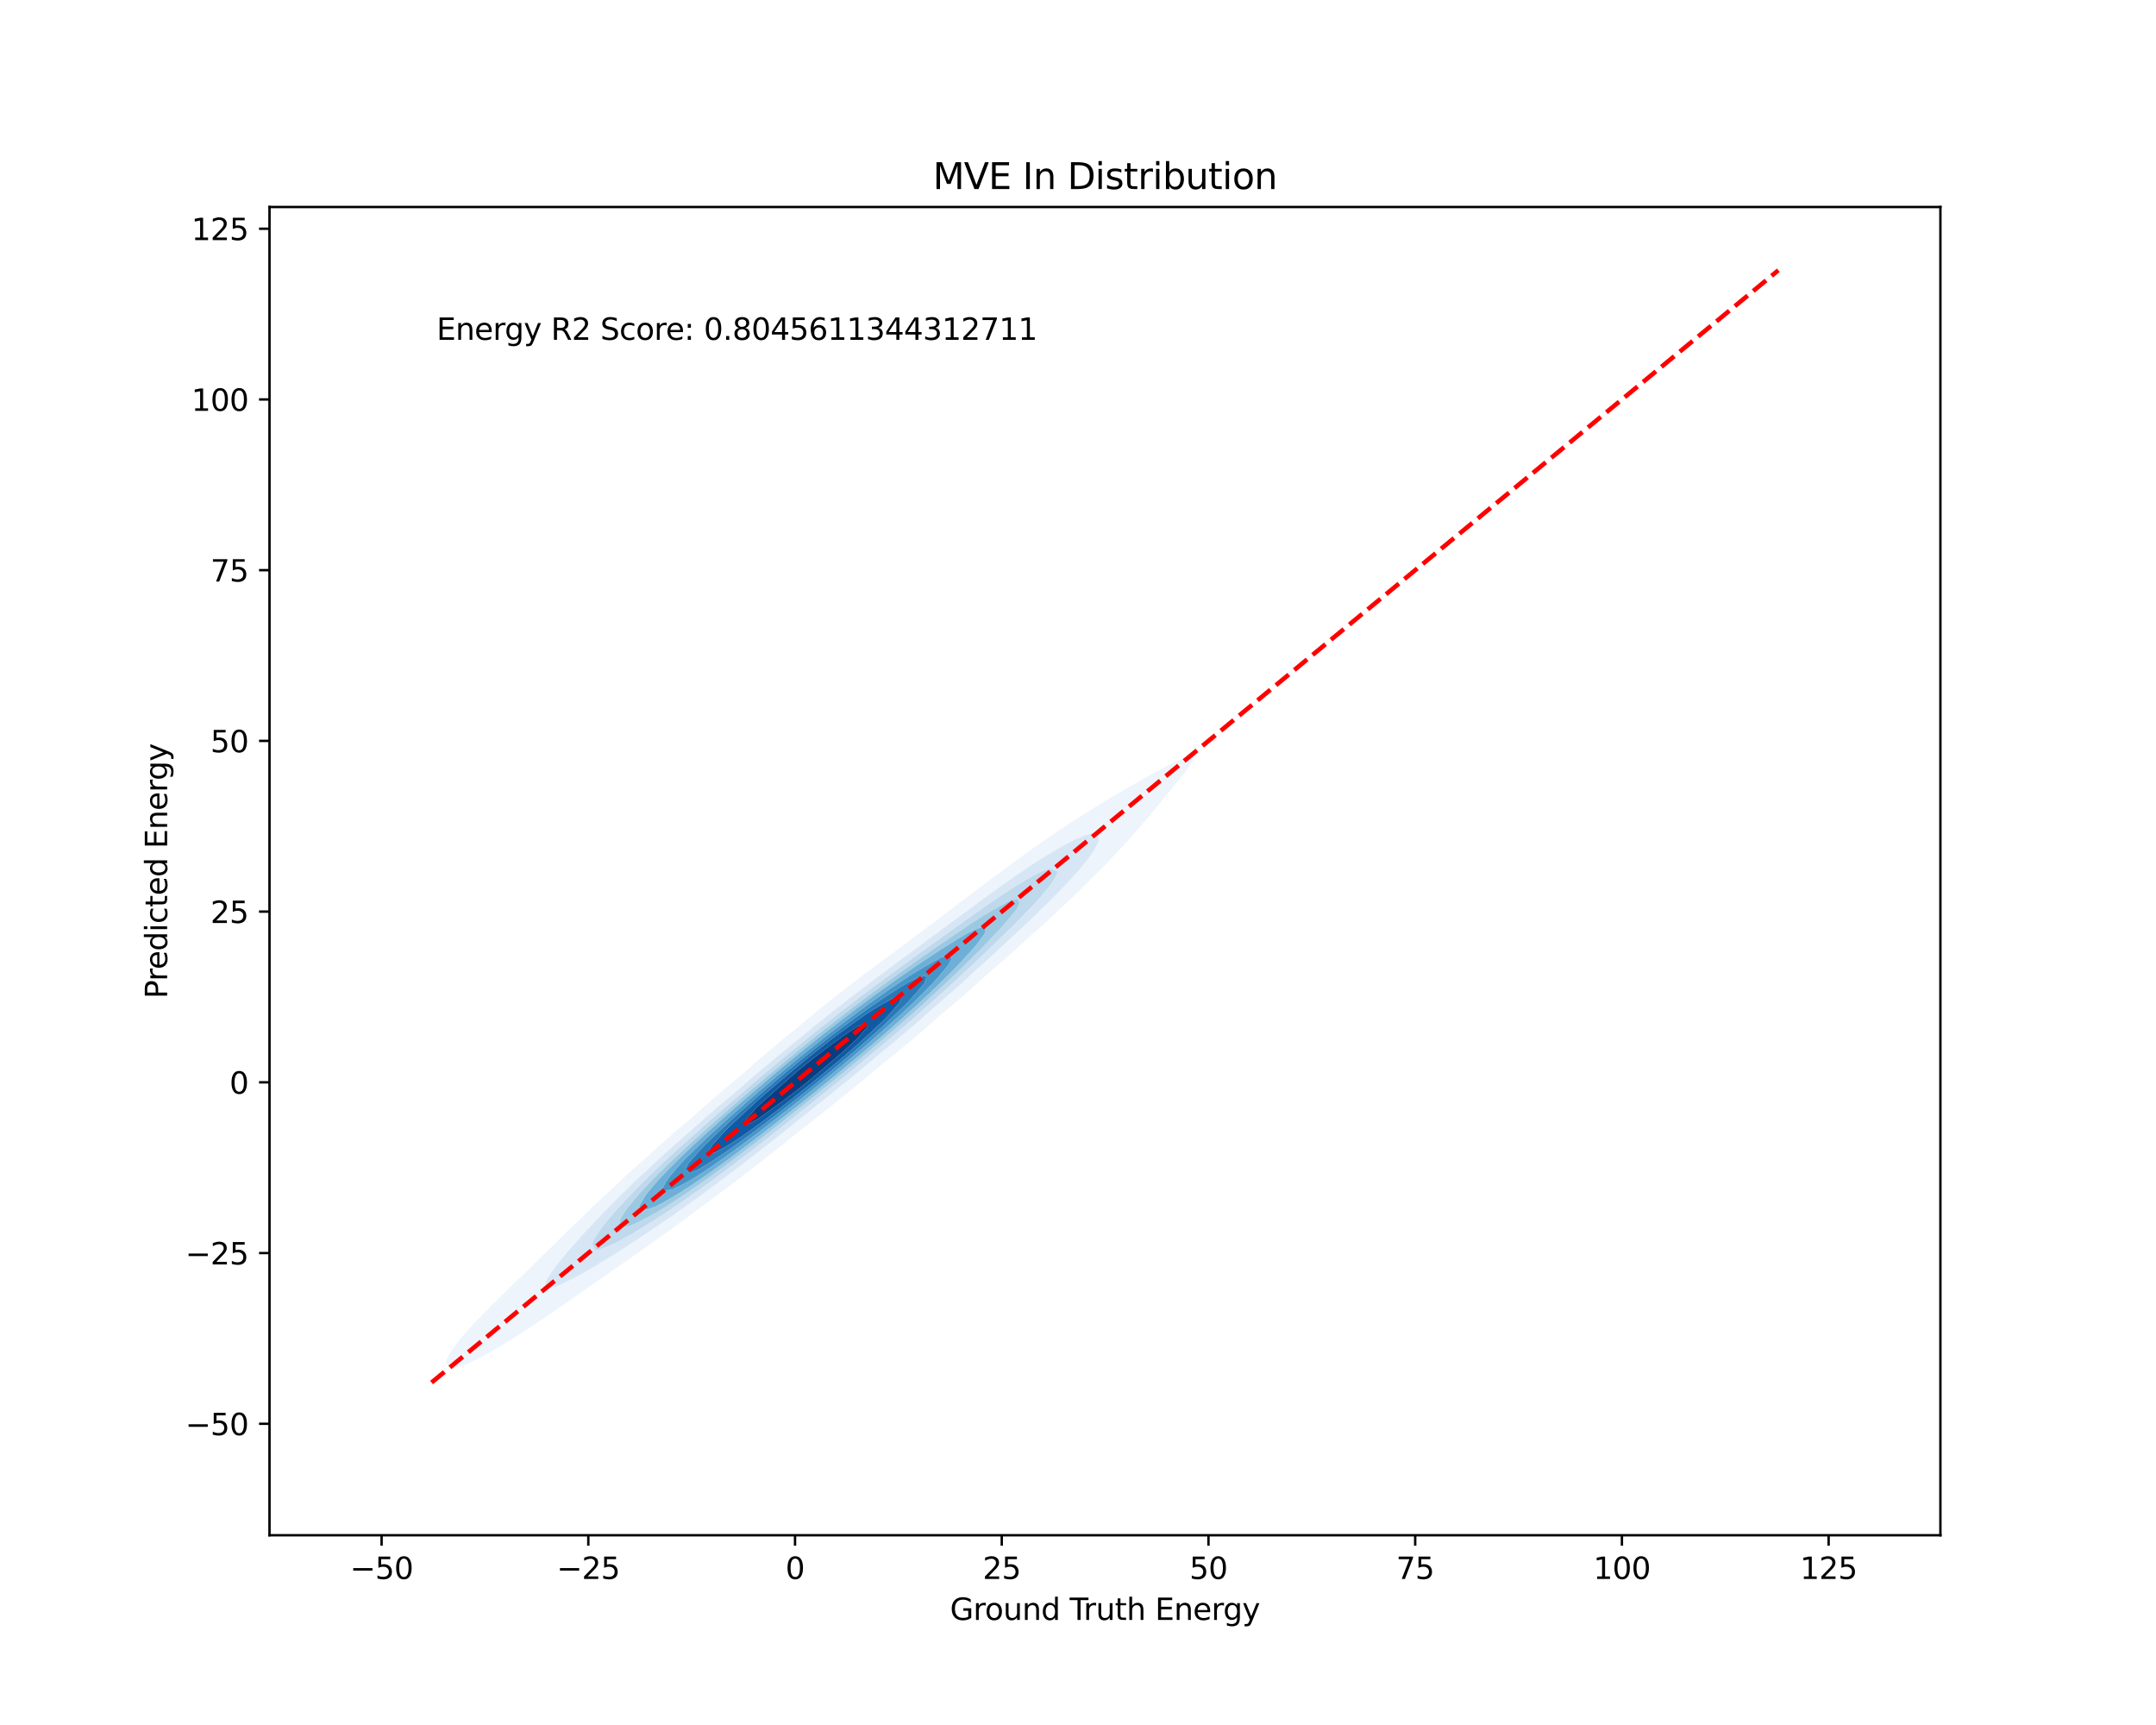 <?xml version="1.0" encoding="utf-8" standalone="no"?>
<!DOCTYPE svg PUBLIC "-//W3C//DTD SVG 1.1//EN"
  "http://www.w3.org/Graphics/SVG/1.1/DTD/svg11.dtd">
<svg xmlns:xlink="http://www.w3.org/1999/xlink" width="720pt" height="576pt" viewBox="0 0 720 576" xmlns="http://www.w3.org/2000/svg" version="1.1">
 <defs>
  <style type="text/css">*{stroke-linejoin: round; stroke-linecap: butt}</style>
 </defs>
 <g id="figure_1">
  <g id="patch_1">
   <path d="M 0 576 
L 720 576 
L 720 0 
L 0 0 
z
" style="fill: #ffffff"/>
  </g>
  <g id="axes_1">
   <g id="patch_2">
    <path d="M 90 512.64 
L 648 512.64 
L 648 69.12 
L 90 69.12 
z
" style="fill: #ffffff"/>
   </g>
   <g id="QuadContourSet_1">
    <path d="M 151.688 456.855 
L 152.06 456.726 
L 154.492 455.994 
L 157.296 454.848 
L 157.651 454.655 
L 160.101 453.463 
L 161.651 452.584 
L 162.905 451.944 
L 165.344 450.513 
L 165.709 450.319 
L 168.513 448.636 
L 168.807 448.442 
L 171.317 446.91 
L 172.123 446.371 
L 174.121 445.127 
L 175.342 444.3 
L 176.925 443.298 
L 178.488 442.229 
L 179.729 441.433 
L 181.577 440.158 
L 182.533 439.539 
L 184.623 438.087 
L 185.337 437.621 
L 187.637 436.016 
L 188.141 435.686 
L 190.627 433.946 
L 190.945 433.736 
L 193.597 431.875 
L 193.749 431.775 
L 196.553 429.804 
L 196.553 429.804 
L 199.357 427.875 
L 199.553 427.733 
L 202.161 425.938 
L 202.543 425.662 
L 204.965 423.994 
L 205.522 423.591 
L 207.769 422.041 
L 208.489 421.52 
L 210.573 420.079 
L 211.442 419.449 
L 213.377 418.106 
L 214.379 417.378 
L 216.181 416.121 
L 217.299 415.307 
L 218.985 414.123 
L 220.2 413.237 
L 221.789 412.112 
L 223.083 411.166 
L 224.593 410.088 
L 225.945 409.095 
L 227.397 408.049 
L 228.789 407.024 
L 230.201 405.997 
L 231.613 404.953 
L 233.005 403.931 
L 234.418 402.882 
L 235.809 401.851 
L 237.205 400.811 
L 238.613 399.757 
L 239.974 398.74 
L 241.417 397.65 
L 242.725 396.669 
L 244.221 395.528 
L 245.456 394.598 
L 247.025 393.391 
L 248.169 392.527 
L 249.829 391.238 
L 250.86 390.457 
L 252.633 389.068 
L 253.53 388.386 
L 255.437 386.879 
L 256.176 386.315 
L 258.241 384.669 
L 258.796 384.244 
L 261.045 382.436 
L 261.388 382.173 
L 263.849 380.179 
L 263.949 380.102 
L 266.565 378.031 
L 266.653 377.959 
L 269.216 375.96 
L 269.457 375.762 
L 271.851 373.889 
L 272.261 373.55 
L 274.47 371.818 
L 275.065 371.324 
L 277.072 369.748 
L 277.869 369.083 
L 279.657 367.677 
L 280.673 366.826 
L 282.222 365.606 
L 283.477 364.551 
L 284.766 363.535 
L 286.281 362.258 
L 287.286 361.464 
L 289.085 359.941 
L 289.778 359.393 
L 291.889 357.598 
L 292.238 357.322 
L 294.675 355.251 
L 294.693 355.236 
L 297.263 353.18 
L 297.497 352.978 
L 299.826 351.109 
L 300.302 350.696 
L 302.358 349.038 
L 303.106 348.384 
L 304.856 346.968 
L 305.91 346.036 
L 307.312 344.897 
L 308.714 343.646 
L 309.719 342.826 
L 311.518 341.206 
L 312.068 340.755 
L 314.322 338.709 
L 314.352 338.684 
L 316.837 336.613 
L 317.126 336.349 
L 319.3 334.542 
L 319.93 333.962 
L 321.721 332.471 
L 322.734 331.533 
L 324.093 330.4 
L 325.538 329.057 
L 326.411 328.329 
L 328.342 326.528 
L 328.665 326.259 
L 330.987 324.188 
L 331.146 324.038 
L 333.421 322.117 
L 333.95 321.619 
L 335.812 320.046 
L 336.754 319.157 
L 338.152 317.975 
L 339.558 316.643 
L 340.432 315.904 
L 342.362 314.067 
L 342.638 313.833 
L 344.938 311.762 
L 345.166 311.543 
L 347.31 309.691 
L 347.97 309.051 
L 349.622 307.62 
L 350.774 306.492 
L 351.858 305.549 
L 353.578 303.848 
L 354.002 303.479 
L 356.176 301.408 
L 356.382 301.199 
L 358.455 299.337 
L 359.186 298.586 
L 360.647 297.266 
L 361.99 295.865 
L 362.727 295.195 
L 364.715 293.124 
L 364.794 293.038 
L 366.891 291.053 
L 367.598 290.274 
L 368.955 288.982 
L 370.402 287.363 
L 370.874 286.911 
L 372.821 284.84 
L 373.206 284.387 
L 374.809 282.769 
L 376.01 281.345 
L 376.651 280.699 
L 378.46 278.628 
L 378.814 278.185 
L 380.332 276.557 
L 381.618 274.963 
L 382.069 274.486 
L 383.824 272.415 
L 384.422 271.643 
L 385.583 270.344 
L 387.226 268.312 
L 387.262 268.273 
L 388.992 266.202 
L 390.03 264.898 
L 390.713 264.131 
L 392.401 262.06 
L 392.834 261.489 
L 394.066 259.99 
L 395.638 258.085 
L 395.786 257.919 
L 397.147 255.848 
L 398.442 253.933 
L 398.55 253.777 
L 398.442 253.195 
L 395.638 252.977 
L 393.805 253.777 
L 392.834 254.144 
L 390.03 255.544 
L 389.52 255.848 
L 387.226 257.071 
L 385.774 257.919 
L 384.422 258.617 
L 382.018 259.99 
L 381.618 260.19 
L 378.814 261.776 
L 378.361 262.06 
L 376.01 263.374 
L 374.791 264.131 
L 373.206 265.006 
L 371.273 266.202 
L 370.402 266.682 
L 367.835 268.273 
L 367.598 268.404 
L 364.794 270.116 
L 364.45 270.344 
L 361.99 271.837 
L 361.128 272.415 
L 359.186 273.611 
L 357.895 274.486 
L 356.382 275.435 
L 354.746 276.557 
L 353.578 277.304 
L 351.672 278.628 
L 350.774 279.215 
L 348.664 280.699 
L 347.97 281.162 
L 345.711 282.769 
L 345.166 283.141 
L 342.805 284.84 
L 342.362 285.148 
L 339.939 286.911 
L 339.558 287.181 
L 337.105 288.982 
L 336.754 289.235 
L 334.299 291.053 
L 333.95 291.308 
L 331.516 293.124 
L 331.146 293.398 
L 328.75 295.195 
L 328.342 295.501 
L 325.999 297.266 
L 325.538 297.614 
L 323.258 299.337 
L 322.734 299.735 
L 320.523 301.408 
L 319.93 301.86 
L 317.79 303.479 
L 317.126 303.985 
L 315.056 305.549 
L 314.322 306.109 
L 312.317 307.62 
L 311.518 308.228 
L 309.57 309.691 
L 308.714 310.34 
L 306.813 311.762 
L 305.91 312.444 
L 304.046 313.833 
L 303.106 314.54 
L 301.27 315.904 
L 300.302 316.631 
L 298.488 317.975 
L 297.497 318.718 
L 295.705 320.046 
L 294.693 320.805 
L 292.925 322.117 
L 291.889 322.897 
L 290.155 324.188 
L 289.085 325 
L 287.402 326.259 
L 286.281 327.118 
L 284.673 328.329 
L 283.477 329.257 
L 281.972 330.4 
L 280.673 331.423 
L 279.307 332.471 
L 277.869 333.622 
L 276.683 334.542 
L 275.065 335.859 
L 274.104 336.613 
L 272.261 338.14 
L 271.576 338.684 
L 269.457 340.472 
L 269.104 340.755 
L 266.674 342.826 
L 266.653 342.843 
L 264.099 344.897 
L 263.849 345.111 
L 261.556 346.968 
L 261.045 347.411 
L 259.045 349.038 
L 258.241 349.744 
L 256.571 351.109 
L 255.437 352.115 
L 254.139 353.18 
L 252.633 354.528 
L 251.753 355.251 
L 249.829 356.986 
L 249.421 357.322 
L 247.086 359.393 
L 247.025 359.448 
L 244.57 361.464 
L 244.221 361.777 
L 242.082 363.535 
L 241.417 364.135 
L 239.628 365.606 
L 238.613 366.526 
L 237.212 367.677 
L 235.809 368.955 
L 234.844 369.748 
L 233.005 371.431 
L 232.533 371.818 
L 230.245 373.889 
L 230.201 373.93 
L 227.75 375.96 
L 227.397 376.286 
L 225.294 378.031 
L 224.593 378.683 
L 222.886 380.102 
L 221.789 381.131 
L 220.539 382.173 
L 218.985 383.643 
L 218.266 384.244 
L 216.181 386.237 
L 216.089 386.315 
L 213.699 388.386 
L 213.377 388.699 
L 211.322 390.457 
L 210.573 391.194 
L 209.019 392.527 
L 207.769 393.771 
L 206.807 394.598 
L 204.965 396.449 
L 204.71 396.669 
L 202.468 398.74 
L 202.161 399.056 
L 200.179 400.811 
L 199.357 401.661 
L 197.98 402.882 
L 196.553 404.365 
L 195.89 404.953 
L 193.851 407.024 
L 193.749 407.132 
L 191.595 409.095 
L 190.945 409.782 
L 189.421 411.166 
L 188.141 412.516 
L 187.343 413.237 
L 185.359 415.307 
L 185.337 415.331 
L 183.126 417.378 
L 182.533 418.004 
L 180.957 419.449 
L 179.729 420.73 
L 178.859 421.52 
L 176.925 423.512 
L 176.837 423.591 
L 174.635 425.662 
L 174.121 426.196 
L 172.453 427.733 
L 171.317 428.899 
L 170.325 429.804 
L 168.513 431.65 
L 168.265 431.875 
L 166.135 433.946 
L 165.709 434.394 
L 163.999 436.016 
L 162.905 437.17 
L 161.938 438.087 
L 160.101 440.038 
L 159.974 440.158 
L 157.985 442.229 
L 157.296 443.025 
L 156.075 444.3 
L 154.492 446.162 
L 154.295 446.371 
L 152.621 448.442 
L 151.688 449.748 
L 151.083 450.513 
L 149.847 452.584 
L 148.884 454.626 
L 148.87 454.655 
L 148.884 454.844 
L 150.228 456.726 
z
M 182.038 429.804 
L 182.286 427.733 
L 182.533 427.362 
L 183.602 425.662 
L 184.989 423.591 
L 185.337 423.181 
L 186.628 421.52 
L 188.141 419.669 
L 188.306 419.449 
L 190.044 417.378 
L 190.945 416.405 
L 191.859 415.307 
L 193.741 413.237 
L 193.749 413.229 
L 195.572 411.166 
L 196.553 410.174 
L 197.502 409.095 
L 199.357 407.207 
L 199.517 407.024 
L 201.451 404.953 
L 202.161 404.275 
L 203.451 402.882 
L 204.965 401.436 
L 205.547 400.811 
L 207.706 398.74 
L 207.769 398.683 
L 209.727 396.669 
L 210.573 395.902 
L 211.855 394.598 
L 213.377 393.223 
L 214.07 392.527 
L 216.181 390.629 
L 216.355 390.457 
L 218.55 388.386 
L 218.985 388.008 
L 220.747 386.315 
L 221.789 385.414 
L 223.021 384.244 
L 224.593 382.892 
L 225.358 382.173 
L 227.397 380.426 
L 227.746 380.102 
L 230.157 378.031 
L 230.201 377.994 
L 232.422 375.96 
L 233.005 375.472 
L 234.746 373.889 
L 235.809 373.001 
L 237.118 371.818 
L 238.613 370.571 
L 239.531 369.748 
L 241.417 368.176 
L 241.977 367.677 
L 244.221 365.809 
L 244.45 365.606 
L 246.899 363.535 
L 247.025 363.431 
L 249.247 361.464 
L 249.829 360.985 
L 251.64 359.393 
L 252.633 358.577 
L 254.072 357.322 
L 255.437 356.204 
L 256.539 355.251 
L 258.241 353.863 
L 259.038 353.18 
L 261.045 351.55 
L 261.565 351.109 
L 263.849 349.263 
L 264.117 349.038 
L 266.653 347.001 
L 266.693 346.968 
L 269.192 344.897 
L 269.457 344.685 
L 271.708 342.826 
L 272.261 342.388 
L 274.265 340.755 
L 275.065 340.126 
L 276.858 338.684 
L 277.869 337.896 
L 279.485 336.613 
L 280.673 335.694 
L 282.144 334.542 
L 283.477 333.519 
L 284.832 332.471 
L 286.281 331.367 
L 287.546 330.4 
L 289.085 329.236 
L 290.284 328.329 
L 291.889 327.122 
L 293.042 326.259 
L 294.693 325.022 
L 295.817 324.188 
L 297.497 322.935 
L 298.605 322.117 
L 300.302 320.855 
L 301.402 320.046 
L 303.106 318.781 
L 304.205 317.975 
L 305.91 316.709 
L 307.009 315.904 
L 308.714 314.637 
L 309.813 313.833 
L 311.518 312.565 
L 312.615 311.762 
L 314.322 310.49 
L 315.414 309.691 
L 317.126 308.415 
L 318.212 307.62 
L 319.93 306.339 
L 321.013 305.549 
L 322.734 304.267 
L 323.819 303.479 
L 325.538 302.201 
L 326.637 301.408 
L 328.342 300.146 
L 329.474 299.337 
L 331.146 298.107 
L 332.337 297.266 
L 333.95 296.091 
L 335.237 295.195 
L 336.754 294.102 
L 338.186 293.124 
L 339.558 292.148 
L 341.196 291.053 
L 342.362 290.237 
L 344.287 288.982 
L 345.166 288.377 
L 347.479 286.911 
L 347.97 286.58 
L 350.774 284.856 
L 350.802 284.84 
L 353.578 283.195 
L 354.404 282.769 
L 356.382 281.644 
L 358.323 280.699 
L 359.186 280.229 
L 361.99 279.052 
L 363.583 278.628 
L 364.794 278.252 
L 366.62 278.628 
L 366.98 280.699 
L 366.045 282.769 
L 364.802 284.84 
L 364.794 284.851 
L 363.27 286.911 
L 361.99 288.48 
L 361.612 288.982 
L 359.877 291.053 
L 359.186 291.785 
L 358.031 293.124 
L 356.382 294.856 
L 356.084 295.195 
L 354.133 297.266 
L 353.578 297.802 
L 352.125 299.337 
L 350.774 300.635 
L 350.032 301.408 
L 347.97 303.379 
L 347.873 303.479 
L 345.786 305.549 
L 345.166 306.114 
L 343.647 307.62 
L 342.362 308.788 
L 341.446 309.691 
L 339.558 311.405 
L 339.194 311.762 
L 336.953 313.833 
L 336.754 314.009 
L 334.784 315.904 
L 333.95 316.638 
L 332.558 317.975 
L 331.146 319.217 
L 330.282 320.046 
L 328.342 321.754 
L 327.963 322.117 
L 325.637 324.188 
L 325.538 324.273 
L 323.43 326.259 
L 322.734 326.856 
L 321.164 328.329 
L 319.93 329.389 
L 318.847 330.4 
L 317.126 331.875 
L 316.484 332.471 
L 314.322 334.32 
L 314.081 334.542 
L 311.71 336.613 
L 311.518 336.774 
L 309.413 338.684 
L 308.714 339.267 
L 307.061 340.755 
L 305.91 341.711 
L 304.66 342.826 
L 303.106 344.112 
L 302.218 344.897 
L 300.302 346.475 
L 299.74 346.968 
L 297.497 348.806 
L 297.23 349.038 
L 294.693 351.109 
L 294.693 351.109 
L 292.281 353.18 
L 291.889 353.495 
L 289.83 355.251 
L 289.085 355.848 
L 287.345 357.322 
L 286.281 358.173 
L 284.833 359.393 
L 283.477 360.475 
L 282.296 361.464 
L 280.673 362.757 
L 279.74 363.535 
L 277.869 365.022 
L 277.165 365.606 
L 275.065 367.273 
L 274.576 367.677 
L 272.261 369.51 
L 271.972 369.748 
L 269.457 371.735 
L 269.355 371.818 
L 266.77 373.889 
L 266.653 373.981 
L 264.223 375.96 
L 263.849 376.253 
L 261.651 378.031 
L 261.045 378.503 
L 259.055 380.102 
L 258.241 380.734 
L 256.434 382.173 
L 255.437 382.944 
L 253.79 384.244 
L 252.633 385.134 
L 251.123 386.315 
L 249.829 387.305 
L 248.432 388.386 
L 247.025 389.457 
L 245.718 390.457 
L 244.221 391.589 
L 242.979 392.527 
L 241.417 393.702 
L 240.215 394.598 
L 238.613 395.795 
L 237.424 396.669 
L 235.809 397.867 
L 234.604 398.74 
L 233.005 399.917 
L 231.752 400.811 
L 230.201 401.943 
L 228.866 402.882 
L 227.397 403.946 
L 225.942 404.953 
L 224.593 405.921 
L 222.976 407.024 
L 221.789 407.869 
L 219.963 409.095 
L 218.985 409.785 
L 216.9 411.166 
L 216.181 411.669 
L 213.782 413.237 
L 213.377 413.519 
L 210.606 415.307 
L 210.573 415.331 
L 207.769 417.158 
L 207.396 417.378 
L 204.965 418.951 
L 204.11 419.449 
L 202.161 420.699 
L 200.738 421.52 
L 199.357 422.399 
L 197.275 423.591 
L 196.553 424.048 
L 193.749 425.641 
L 193.704 425.662 
L 190.945 427.133 
L 189.641 427.733 
L 188.141 428.518 
L 185.337 429.766 
L 185.033 429.804 
L 182.533 430.181 
z
" clip-path="url(#pe3ad40e35f)" style="fill: #edf4fc"/>
    <path d="M 182.533 430.181 
L 185.033 429.804 
L 185.337 429.766 
L 188.141 428.518 
L 189.641 427.733 
L 190.945 427.133 
L 193.704 425.662 
L 193.749 425.641 
L 196.553 424.048 
L 197.275 423.591 
L 199.357 422.399 
L 200.738 421.52 
L 202.161 420.699 
L 204.11 419.449 
L 204.965 418.951 
L 207.396 417.378 
L 207.769 417.158 
L 210.573 415.331 
L 210.606 415.307 
L 213.377 413.519 
L 213.782 413.237 
L 216.181 411.669 
L 216.9 411.166 
L 218.985 409.785 
L 219.963 409.095 
L 221.789 407.869 
L 222.976 407.024 
L 224.593 405.921 
L 225.942 404.953 
L 227.397 403.946 
L 228.866 402.882 
L 230.201 401.943 
L 231.752 400.811 
L 233.005 399.917 
L 234.604 398.74 
L 235.809 397.867 
L 237.424 396.669 
L 238.613 395.795 
L 240.215 394.598 
L 241.417 393.702 
L 242.979 392.527 
L 244.221 391.589 
L 245.718 390.457 
L 247.025 389.457 
L 248.432 388.386 
L 249.829 387.305 
L 251.123 386.315 
L 252.633 385.134 
L 253.79 384.244 
L 255.437 382.944 
L 256.434 382.173 
L 258.241 380.734 
L 259.055 380.102 
L 261.045 378.503 
L 261.651 378.031 
L 263.849 376.253 
L 264.223 375.96 
L 266.653 373.981 
L 266.77 373.889 
L 269.355 371.818 
L 269.457 371.735 
L 271.972 369.748 
L 272.261 369.51 
L 274.576 367.677 
L 275.065 367.273 
L 277.165 365.606 
L 277.869 365.022 
L 279.74 363.535 
L 280.673 362.757 
L 282.296 361.464 
L 283.477 360.475 
L 284.833 359.393 
L 286.281 358.173 
L 287.345 357.322 
L 289.085 355.848 
L 289.83 355.251 
L 291.889 353.495 
L 292.281 353.18 
L 294.693 351.109 
L 294.693 351.109 
L 297.23 349.038 
L 297.497 348.806 
L 299.74 346.968 
L 300.302 346.475 
L 302.218 344.897 
L 303.106 344.112 
L 304.66 342.826 
L 305.91 341.711 
L 307.061 340.755 
L 308.714 339.267 
L 309.413 338.684 
L 311.518 336.774 
L 311.71 336.613 
L 314.081 334.542 
L 314.322 334.32 
L 316.484 332.471 
L 317.126 331.875 
L 318.847 330.4 
L 319.93 329.389 
L 321.164 328.329 
L 322.734 326.856 
L 323.43 326.259 
L 325.538 324.273 
L 325.637 324.188 
L 327.963 322.117 
L 328.342 321.754 
L 330.282 320.046 
L 331.146 319.217 
L 332.558 317.975 
L 333.95 316.638 
L 334.784 315.904 
L 336.754 314.009 
L 336.953 313.833 
L 339.194 311.762 
L 339.558 311.405 
L 341.446 309.691 
L 342.362 308.788 
L 343.647 307.62 
L 345.166 306.114 
L 345.786 305.549 
L 347.873 303.479 
L 347.97 303.379 
L 350.032 301.408 
L 350.774 300.635 
L 352.125 299.337 
L 353.578 297.802 
L 354.133 297.266 
L 356.084 295.195 
L 356.382 294.856 
L 358.031 293.124 
L 359.186 291.785 
L 359.877 291.053 
L 361.612 288.982 
L 361.99 288.48 
L 363.27 286.911 
L 364.794 284.851 
L 364.802 284.84 
L 366.045 282.769 
L 366.98 280.699 
L 366.62 278.628 
L 364.794 278.252 
L 363.583 278.628 
L 361.99 279.052 
L 359.186 280.229 
L 358.323 280.699 
L 356.382 281.644 
L 354.404 282.769 
L 353.578 283.195 
L 350.802 284.84 
L 350.774 284.856 
L 347.97 286.58 
L 347.479 286.911 
L 345.166 288.377 
L 344.287 288.982 
L 342.362 290.237 
L 341.196 291.053 
L 339.558 292.148 
L 338.186 293.124 
L 336.754 294.102 
L 335.237 295.195 
L 333.95 296.091 
L 332.337 297.266 
L 331.146 298.107 
L 329.474 299.337 
L 328.342 300.146 
L 326.637 301.408 
L 325.538 302.201 
L 323.819 303.479 
L 322.734 304.267 
L 321.013 305.549 
L 319.93 306.339 
L 318.212 307.62 
L 317.126 308.415 
L 315.414 309.691 
L 314.322 310.49 
L 312.615 311.762 
L 311.518 312.565 
L 309.813 313.833 
L 308.714 314.637 
L 307.009 315.904 
L 305.91 316.709 
L 304.205 317.975 
L 303.106 318.781 
L 301.402 320.046 
L 300.302 320.855 
L 298.605 322.117 
L 297.497 322.935 
L 295.817 324.188 
L 294.693 325.022 
L 293.042 326.259 
L 291.889 327.122 
L 290.284 328.329 
L 289.085 329.236 
L 287.546 330.4 
L 286.281 331.367 
L 284.832 332.471 
L 283.477 333.519 
L 282.144 334.542 
L 280.673 335.694 
L 279.485 336.613 
L 277.869 337.896 
L 276.858 338.684 
L 275.065 340.126 
L 274.265 340.755 
L 272.261 342.388 
L 271.708 342.826 
L 269.457 344.685 
L 269.192 344.897 
L 266.693 346.968 
L 266.653 347.001 
L 264.117 349.038 
L 263.849 349.263 
L 261.565 351.109 
L 261.045 351.55 
L 259.038 353.18 
L 258.241 353.863 
L 256.539 355.251 
L 255.437 356.204 
L 254.072 357.322 
L 252.633 358.577 
L 251.64 359.393 
L 249.829 360.985 
L 249.247 361.464 
L 247.025 363.431 
L 246.899 363.535 
L 244.45 365.606 
L 244.221 365.809 
L 241.977 367.677 
L 241.417 368.176 
L 239.531 369.748 
L 238.613 370.571 
L 237.118 371.818 
L 235.809 373.001 
L 234.746 373.889 
L 233.005 375.472 
L 232.422 375.96 
L 230.201 377.994 
L 230.157 378.031 
L 227.746 380.102 
L 227.397 380.426 
L 225.358 382.173 
L 224.593 382.892 
L 223.021 384.244 
L 221.789 385.414 
L 220.747 386.315 
L 218.985 388.008 
L 218.55 388.386 
L 216.355 390.457 
L 216.181 390.629 
L 214.07 392.527 
L 213.377 393.223 
L 211.855 394.598 
L 210.573 395.902 
L 209.727 396.669 
L 207.769 398.683 
L 207.706 398.74 
L 205.547 400.811 
L 204.965 401.436 
L 203.451 402.882 
L 202.161 404.275 
L 201.451 404.953 
L 199.517 407.024 
L 199.357 407.207 
L 197.502 409.095 
L 196.553 410.174 
L 195.572 411.166 
L 193.749 413.229 
L 193.741 413.237 
L 191.859 415.307 
L 190.945 416.405 
L 190.044 417.378 
L 188.306 419.449 
L 188.141 419.669 
L 186.628 421.52 
L 185.337 423.181 
L 184.989 423.591 
L 183.602 425.662 
L 182.533 427.362 
L 182.286 427.733 
L 182.038 429.804 
z
M 198.821 417.378 
L 197.742 415.307 
L 198.677 413.237 
L 199.357 412.262 
L 200.072 411.166 
L 201.597 409.095 
L 202.161 408.448 
L 203.298 407.024 
L 204.965 405.094 
L 205.077 404.953 
L 206.902 402.882 
L 207.769 401.994 
L 208.823 400.811 
L 210.573 399.022 
L 210.827 398.74 
L 212.819 396.669 
L 213.377 396.142 
L 214.865 394.598 
L 216.181 393.36 
L 216.995 392.527 
L 218.985 390.667 
L 219.194 390.457 
L 221.352 388.386 
L 221.789 387.997 
L 223.532 386.315 
L 224.593 385.376 
L 225.782 384.244 
L 227.397 382.823 
L 228.087 382.173 
L 230.201 380.323 
L 230.438 380.102 
L 232.759 378.031 
L 233.005 377.822 
L 235.047 375.96 
L 235.809 375.313 
L 237.383 373.889 
L 238.613 372.848 
L 239.76 371.818 
L 241.417 370.418 
L 242.17 369.748 
L 244.221 368.018 
L 244.607 367.677 
L 247.025 365.642 
L 247.067 365.606 
L 249.433 363.535 
L 249.829 363.206 
L 251.822 361.464 
L 252.633 360.794 
L 254.248 359.393 
L 255.437 358.413 
L 256.707 357.322 
L 258.241 356.063 
L 259.195 355.251 
L 261.045 353.74 
L 261.71 353.18 
L 263.849 351.443 
L 264.25 351.109 
L 266.653 349.17 
L 266.813 349.038 
L 269.375 346.968 
L 269.457 346.902 
L 271.907 344.897 
L 272.261 344.616 
L 274.476 342.826 
L 275.065 342.362 
L 277.08 340.755 
L 277.869 340.138 
L 279.717 338.684 
L 280.673 337.943 
L 282.385 336.613 
L 283.477 335.774 
L 285.083 334.542 
L 286.281 333.629 
L 287.81 332.471 
L 289.085 331.507 
L 290.565 330.4 
L 291.889 329.406 
L 293.345 328.329 
L 294.693 327.324 
L 296.149 326.259 
L 297.497 325.258 
L 298.973 324.188 
L 300.302 323.206 
L 301.815 322.117 
L 303.106 321.167 
L 304.672 320.046 
L 305.91 319.137 
L 307.541 317.975 
L 308.714 317.115 
L 310.418 315.904 
L 311.518 315.098 
L 313.302 313.833 
L 314.322 313.086 
L 316.192 311.762 
L 317.126 311.078 
L 319.09 309.691 
L 319.93 309.076 
L 321.998 307.62 
L 322.734 307.083 
L 324.923 305.549 
L 325.538 305.102 
L 327.873 303.479 
L 328.342 303.139 
L 330.859 301.408 
L 331.146 301.202 
L 333.897 299.337 
L 333.95 299.299 
L 336.754 297.446 
L 337.055 297.266 
L 339.558 295.66 
L 340.371 295.195 
L 342.362 293.962 
L 343.898 293.124 
L 345.166 292.372 
L 347.731 291.053 
L 347.97 290.918 
L 350.774 289.974 
L 353.272 291.053 
L 352.286 293.124 
L 351.028 295.195 
L 350.774 295.498 
L 349.351 297.266 
L 347.97 298.908 
L 347.621 299.337 
L 345.771 301.408 
L 345.166 302.028 
L 343.82 303.479 
L 342.362 304.97 
L 341.821 305.549 
L 339.793 307.62 
L 339.558 307.844 
L 337.73 309.691 
L 336.754 310.619 
L 335.62 311.762 
L 333.95 313.354 
L 333.475 313.833 
L 331.322 315.904 
L 331.146 316.065 
L 329.193 317.975 
L 328.342 318.75 
L 327.017 320.046 
L 325.538 321.396 
L 324.8 322.117 
L 322.734 324.006 
L 322.548 324.188 
L 320.343 326.259 
L 319.93 326.622 
L 318.131 328.329 
L 317.126 329.213 
L 315.869 330.4 
L 314.322 331.758 
L 313.562 332.471 
L 311.518 334.26 
L 311.215 334.542 
L 308.873 336.613 
L 308.714 336.748 
L 306.584 338.684 
L 305.91 339.254 
L 304.243 340.755 
L 303.106 341.713 
L 301.858 342.826 
L 300.302 344.13 
L 299.435 344.897 
L 297.497 346.512 
L 296.977 346.968 
L 294.693 348.862 
L 294.49 349.038 
L 292.015 351.109 
L 291.889 351.211 
L 289.587 353.18 
L 289.085 353.587 
L 287.125 355.251 
L 286.281 355.932 
L 284.633 357.322 
L 283.477 358.252 
L 282.115 359.393 
L 280.673 360.551 
L 279.576 361.464 
L 277.869 362.831 
L 277.018 363.535 
L 275.065 365.095 
L 274.443 365.606 
L 272.261 367.345 
L 271.855 367.677 
L 269.457 369.582 
L 269.253 369.748 
L 266.653 371.808 
L 266.64 371.818 
L 264.079 373.889 
L 263.849 374.07 
L 261.501 375.96 
L 261.045 376.317 
L 258.899 378.031 
L 258.241 378.544 
L 256.274 380.102 
L 255.437 380.752 
L 253.625 382.173 
L 252.633 382.939 
L 250.952 384.244 
L 249.829 385.106 
L 248.253 386.315 
L 247.025 387.251 
L 245.527 388.386 
L 244.221 389.373 
L 242.77 390.457 
L 241.417 391.472 
L 239.982 392.527 
L 238.613 393.545 
L 237.157 394.598 
L 235.809 395.591 
L 234.291 396.669 
L 233.005 397.606 
L 231.379 398.74 
L 230.201 399.589 
L 228.415 400.811 
L 227.397 401.535 
L 225.389 402.882 
L 224.593 403.442 
L 222.294 404.953 
L 221.789 405.304 
L 219.119 407.024 
L 218.985 407.116 
L 216.181 408.896 
L 215.832 409.095 
L 213.377 410.623 
L 212.395 411.166 
L 210.573 412.275 
L 208.784 413.237 
L 207.769 413.841 
L 204.965 415.307 
L 204.965 415.307 
L 202.161 416.498 
L 199.568 417.378 
L 199.357 417.462 
z
" clip-path="url(#pe3ad40e35f)" style="fill: #d7e6f5"/>
    <path d="M 199.357 417.462 
L 199.568 417.378 
L 202.161 416.498 
L 204.965 415.307 
L 204.965 415.307 
L 207.769 413.841 
L 208.784 413.237 
L 210.573 412.275 
L 212.395 411.166 
L 213.377 410.623 
L 215.832 409.095 
L 216.181 408.896 
L 218.985 407.116 
L 219.119 407.024 
L 221.789 405.304 
L 222.294 404.953 
L 224.593 403.442 
L 225.389 402.882 
L 227.397 401.535 
L 228.415 400.811 
L 230.201 399.589 
L 231.379 398.74 
L 233.005 397.606 
L 234.291 396.669 
L 235.809 395.591 
L 237.157 394.598 
L 238.613 393.545 
L 239.982 392.527 
L 241.417 391.472 
L 242.77 390.457 
L 244.221 389.373 
L 245.527 388.386 
L 247.025 387.251 
L 248.253 386.315 
L 249.829 385.106 
L 250.952 384.244 
L 252.633 382.939 
L 253.625 382.173 
L 255.437 380.752 
L 256.274 380.102 
L 258.241 378.544 
L 258.899 378.031 
L 261.045 376.317 
L 261.501 375.96 
L 263.849 374.07 
L 264.079 373.889 
L 266.64 371.818 
L 266.653 371.808 
L 269.253 369.748 
L 269.457 369.582 
L 271.855 367.677 
L 272.261 367.345 
L 274.443 365.606 
L 275.065 365.095 
L 277.018 363.535 
L 277.869 362.831 
L 279.576 361.464 
L 280.673 360.551 
L 282.115 359.393 
L 283.477 358.252 
L 284.633 357.322 
L 286.281 355.932 
L 287.125 355.251 
L 289.085 353.587 
L 289.587 353.18 
L 291.889 351.211 
L 292.015 351.109 
L 294.49 349.038 
L 294.693 348.862 
L 296.977 346.968 
L 297.497 346.512 
L 299.435 344.897 
L 300.302 344.13 
L 301.858 342.826 
L 303.106 341.713 
L 304.243 340.755 
L 305.91 339.254 
L 306.584 338.684 
L 308.714 336.748 
L 308.873 336.613 
L 311.215 334.542 
L 311.518 334.26 
L 313.562 332.471 
L 314.322 331.758 
L 315.869 330.4 
L 317.126 329.213 
L 318.131 328.329 
L 319.93 326.622 
L 320.343 326.259 
L 322.548 324.188 
L 322.734 324.006 
L 324.8 322.117 
L 325.538 321.396 
L 327.017 320.046 
L 328.342 318.75 
L 329.193 317.975 
L 331.146 316.065 
L 331.322 315.904 
L 333.475 313.833 
L 333.95 313.354 
L 335.62 311.762 
L 336.754 310.619 
L 337.73 309.691 
L 339.558 307.844 
L 339.793 307.62 
L 341.821 305.549 
L 342.362 304.97 
L 343.82 303.479 
L 345.166 302.028 
L 345.771 301.408 
L 347.621 299.337 
L 347.97 298.908 
L 349.351 297.266 
L 350.774 295.498 
L 351.028 295.195 
L 352.286 293.124 
L 353.272 291.053 
L 350.774 289.974 
L 347.97 290.918 
L 347.731 291.053 
L 345.166 292.372 
L 343.898 293.124 
L 342.362 293.962 
L 340.371 295.195 
L 339.558 295.66 
L 337.055 297.266 
L 336.754 297.446 
L 333.95 299.299 
L 333.897 299.337 
L 331.146 301.202 
L 330.859 301.408 
L 328.342 303.139 
L 327.873 303.479 
L 325.538 305.102 
L 324.923 305.549 
L 322.734 307.083 
L 321.998 307.62 
L 319.93 309.076 
L 319.09 309.691 
L 317.126 311.078 
L 316.192 311.762 
L 314.322 313.086 
L 313.302 313.833 
L 311.518 315.098 
L 310.418 315.904 
L 308.714 317.115 
L 307.541 317.975 
L 305.91 319.137 
L 304.672 320.046 
L 303.106 321.167 
L 301.815 322.117 
L 300.302 323.206 
L 298.973 324.188 
L 297.497 325.258 
L 296.149 326.259 
L 294.693 327.324 
L 293.345 328.329 
L 291.889 329.406 
L 290.565 330.4 
L 289.085 331.507 
L 287.81 332.471 
L 286.281 333.629 
L 285.083 334.542 
L 283.477 335.774 
L 282.385 336.613 
L 280.673 337.943 
L 279.717 338.684 
L 277.869 340.138 
L 277.08 340.755 
L 275.065 342.362 
L 274.476 342.826 
L 272.261 344.616 
L 271.907 344.897 
L 269.457 346.902 
L 269.375 346.968 
L 266.813 349.038 
L 266.653 349.17 
L 264.25 351.109 
L 263.849 351.443 
L 261.71 353.18 
L 261.045 353.74 
L 259.195 355.251 
L 258.241 356.063 
L 256.707 357.322 
L 255.437 358.413 
L 254.248 359.393 
L 252.633 360.794 
L 251.822 361.464 
L 249.829 363.206 
L 249.433 363.535 
L 247.067 365.606 
L 247.025 365.642 
L 244.607 367.677 
L 244.221 368.018 
L 242.17 369.748 
L 241.417 370.418 
L 239.76 371.818 
L 238.613 372.848 
L 237.383 373.889 
L 235.809 375.313 
L 235.047 375.96 
L 233.005 377.822 
L 232.759 378.031 
L 230.438 380.102 
L 230.201 380.323 
L 228.087 382.173 
L 227.397 382.823 
L 225.782 384.244 
L 224.593 385.376 
L 223.532 386.315 
L 221.789 387.997 
L 221.352 388.386 
L 219.194 390.457 
L 218.985 390.667 
L 216.995 392.527 
L 216.181 393.36 
L 214.865 394.598 
L 213.377 396.142 
L 212.819 396.669 
L 210.827 398.74 
L 210.573 399.022 
L 208.823 400.811 
L 207.769 401.994 
L 206.902 402.882 
L 205.077 404.953 
L 204.965 405.094 
L 203.298 407.024 
L 202.161 408.448 
L 201.597 409.095 
L 200.072 411.166 
L 199.357 412.262 
L 198.677 413.237 
L 197.742 415.307 
L 198.821 417.378 
z
M 206.76 409.095 
L 207.153 407.024 
L 207.769 406.037 
L 208.419 404.953 
L 209.903 402.882 
L 210.573 402.099 
L 211.607 400.811 
L 213.377 398.74 
L 213.377 398.74 
L 215.263 396.669 
L 216.181 395.74 
L 217.236 394.598 
L 218.985 392.839 
L 219.277 392.527 
L 221.339 390.457 
L 221.789 390.039 
L 223.454 388.386 
L 224.593 387.335 
L 225.636 386.315 
L 227.397 384.702 
L 227.872 384.244 
L 230.141 382.173 
L 230.201 382.12 
L 232.371 380.102 
L 233.005 379.55 
L 234.656 378.031 
L 235.809 377.03 
L 236.983 375.96 
L 238.613 374.55 
L 239.345 373.889 
L 241.417 372.103 
L 241.735 371.818 
L 244.127 369.748 
L 244.221 369.668 
L 246.47 367.677 
L 247.025 367.21 
L 248.851 365.606 
L 249.829 364.785 
L 251.262 363.535 
L 252.633 362.388 
L 253.702 361.464 
L 255.437 360.019 
L 256.168 359.393 
L 258.241 357.674 
L 258.657 357.322 
L 261.045 355.353 
L 261.167 355.251 
L 263.658 353.18 
L 263.849 353.025 
L 266.15 351.109 
L 266.653 350.704 
L 268.679 349.038 
L 269.457 348.414 
L 271.24 346.968 
L 272.261 346.155 
L 273.833 344.897 
L 275.065 343.925 
L 276.456 342.826 
L 277.869 341.721 
L 279.109 340.755 
L 280.673 339.543 
L 281.792 338.684 
L 283.477 337.39 
L 284.505 336.613 
L 286.281 335.262 
L 287.247 334.542 
L 289.085 333.157 
L 290.019 332.471 
L 291.889 331.076 
L 292.821 330.4 
L 294.693 329.016 
L 295.653 328.329 
L 297.497 326.977 
L 298.515 326.259 
L 300.302 324.958 
L 301.405 324.188 
L 303.106 322.959 
L 304.323 322.117 
L 305.91 320.976 
L 307.267 320.046 
L 308.714 319.01 
L 310.234 317.975 
L 311.518 317.059 
L 313.225 315.904 
L 314.322 315.124 
L 316.239 313.833 
L 317.126 313.204 
L 319.278 311.762 
L 319.93 311.301 
L 322.348 309.691 
L 322.734 309.419 
L 325.457 307.62 
L 325.538 307.564 
L 328.342 305.777 
L 328.747 305.549 
L 331.146 304.071 
L 332.242 303.479 
L 333.95 302.461 
L 336 301.408 
L 336.754 300.979 
L 339.558 300.094 
L 340.549 301.408 
L 339.63 303.479 
L 339.558 303.566 
L 337.927 305.549 
L 336.754 306.987 
L 336.239 307.62 
L 334.429 309.691 
L 333.95 310.188 
L 332.482 311.762 
L 331.146 313.159 
L 330.521 313.833 
L 328.54 315.904 
L 328.342 316.095 
L 326.488 317.975 
L 325.538 318.892 
L 324.403 320.046 
L 322.734 321.666 
L 322.291 322.117 
L 320.167 324.188 
L 319.93 324.404 
L 318.026 326.259 
L 317.126 327.082 
L 315.839 328.329 
L 314.322 329.716 
L 313.612 330.4 
L 311.518 332.309 
L 311.349 332.471 
L 309.107 334.542 
L 308.714 334.885 
L 306.843 336.613 
L 305.91 337.423 
L 304.531 338.684 
L 303.106 339.915 
L 302.179 340.755 
L 300.302 342.367 
L 299.79 342.826 
L 297.497 344.784 
L 297.37 344.897 
L 294.98 346.968 
L 294.693 347.205 
L 292.581 349.038 
L 291.889 349.609 
L 290.145 351.109 
L 289.085 351.98 
L 287.678 353.18 
L 286.281 354.323 
L 285.184 355.251 
L 283.477 356.642 
L 282.666 357.322 
L 280.673 358.94 
L 280.129 359.393 
L 277.869 361.221 
L 277.575 361.464 
L 275.065 363.487 
L 275.006 363.535 
L 272.469 365.606 
L 272.261 365.772 
L 269.926 367.677 
L 269.457 368.049 
L 267.362 369.748 
L 266.653 370.309 
L 264.777 371.818 
L 263.849 372.551 
L 262.173 373.889 
L 261.045 374.776 
L 259.549 375.96 
L 258.241 376.984 
L 256.906 378.031 
L 255.437 379.174 
L 254.241 380.102 
L 252.633 381.346 
L 251.554 382.173 
L 249.829 383.497 
L 248.842 384.244 
L 247.025 385.627 
L 246.102 386.315 
L 244.221 387.732 
L 243.33 388.386 
L 241.417 389.811 
L 240.52 390.457 
L 238.613 391.86 
L 237.666 392.527 
L 235.809 393.876 
L 234.761 394.598 
L 233.005 395.854 
L 231.794 396.669 
L 230.201 397.789 
L 228.752 398.74 
L 227.397 399.676 
L 225.621 400.811 
L 224.593 401.508 
L 222.381 402.882 
L 221.789 403.275 
L 219.01 404.953 
L 218.985 404.969 
L 216.181 406.541 
L 215.172 407.024 
L 213.377 407.982 
L 210.911 409.095 
L 210.573 409.266 
L 207.769 409.821 
z
" clip-path="url(#pe3ad40e35f)" style="fill: #bed8ec"/>
    <path d="M 207.769 409.821 
L 210.573 409.266 
L 210.911 409.095 
L 213.377 407.982 
L 215.172 407.024 
L 216.181 406.541 
L 218.985 404.969 
L 219.01 404.953 
L 221.789 403.275 
L 222.381 402.882 
L 224.593 401.508 
L 225.621 400.811 
L 227.397 399.676 
L 228.752 398.74 
L 230.201 397.789 
L 231.794 396.669 
L 233.005 395.854 
L 234.761 394.598 
L 235.809 393.876 
L 237.666 392.527 
L 238.613 391.86 
L 240.52 390.457 
L 241.417 389.811 
L 243.33 388.386 
L 244.221 387.732 
L 246.102 386.315 
L 247.025 385.627 
L 248.842 384.244 
L 249.829 383.497 
L 251.554 382.173 
L 252.633 381.346 
L 254.241 380.102 
L 255.437 379.174 
L 256.906 378.031 
L 258.241 376.984 
L 259.549 375.96 
L 261.045 374.776 
L 262.173 373.889 
L 263.849 372.551 
L 264.777 371.818 
L 266.653 370.309 
L 267.362 369.748 
L 269.457 368.049 
L 269.926 367.677 
L 272.261 365.772 
L 272.469 365.606 
L 275.006 363.535 
L 275.065 363.487 
L 277.575 361.464 
L 277.869 361.221 
L 280.129 359.393 
L 280.673 358.94 
L 282.666 357.322 
L 283.477 356.642 
L 285.184 355.251 
L 286.281 354.323 
L 287.678 353.18 
L 289.085 351.98 
L 290.145 351.109 
L 291.889 349.609 
L 292.581 349.038 
L 294.693 347.205 
L 294.98 346.968 
L 297.37 344.897 
L 297.497 344.784 
L 299.79 342.826 
L 300.302 342.367 
L 302.179 340.755 
L 303.106 339.915 
L 304.531 338.684 
L 305.91 337.423 
L 306.843 336.613 
L 308.714 334.885 
L 309.107 334.542 
L 311.349 332.471 
L 311.518 332.309 
L 313.612 330.4 
L 314.322 329.716 
L 315.839 328.329 
L 317.126 327.082 
L 318.026 326.259 
L 319.93 324.404 
L 320.167 324.188 
L 322.291 322.117 
L 322.734 321.666 
L 324.403 320.046 
L 325.538 318.892 
L 326.488 317.975 
L 328.342 316.095 
L 328.54 315.904 
L 330.521 313.833 
L 331.146 313.159 
L 332.482 311.762 
L 333.95 310.188 
L 334.429 309.691 
L 336.239 307.62 
L 336.754 306.987 
L 337.927 305.549 
L 339.558 303.566 
L 339.63 303.479 
L 340.549 301.408 
L 339.558 300.094 
L 336.754 300.979 
L 336 301.408 
L 333.95 302.461 
L 332.242 303.479 
L 331.146 304.071 
L 328.747 305.549 
L 328.342 305.777 
L 325.538 307.564 
L 325.457 307.62 
L 322.734 309.419 
L 322.348 309.691 
L 319.93 311.301 
L 319.278 311.762 
L 317.126 313.204 
L 316.239 313.833 
L 314.322 315.124 
L 313.225 315.904 
L 311.518 317.059 
L 310.234 317.975 
L 308.714 319.01 
L 307.267 320.046 
L 305.91 320.976 
L 304.323 322.117 
L 303.106 322.959 
L 301.405 324.188 
L 300.302 324.958 
L 298.515 326.259 
L 297.497 326.977 
L 295.653 328.329 
L 294.693 329.016 
L 292.821 330.4 
L 291.889 331.076 
L 290.019 332.471 
L 289.085 333.157 
L 287.247 334.542 
L 286.281 335.262 
L 284.505 336.613 
L 283.477 337.39 
L 281.792 338.684 
L 280.673 339.543 
L 279.109 340.755 
L 277.869 341.721 
L 276.456 342.826 
L 275.065 343.925 
L 273.833 344.897 
L 272.261 346.155 
L 271.24 346.968 
L 269.457 348.414 
L 268.679 349.038 
L 266.653 350.704 
L 266.15 351.109 
L 263.849 353.025 
L 263.658 353.18 
L 261.167 355.251 
L 261.045 355.353 
L 258.657 357.322 
L 258.241 357.674 
L 256.168 359.393 
L 255.437 360.019 
L 253.702 361.464 
L 252.633 362.388 
L 251.262 363.535 
L 249.829 364.785 
L 248.851 365.606 
L 247.025 367.21 
L 246.47 367.677 
L 244.221 369.668 
L 244.127 369.748 
L 241.735 371.818 
L 241.417 372.103 
L 239.345 373.889 
L 238.613 374.55 
L 236.983 375.96 
L 235.809 377.03 
L 234.656 378.031 
L 233.005 379.55 
L 232.371 380.102 
L 230.201 382.12 
L 230.141 382.173 
L 227.872 384.244 
L 227.397 384.702 
L 225.636 386.315 
L 224.593 387.335 
L 223.454 388.386 
L 221.789 390.039 
L 221.339 390.457 
L 219.277 392.527 
L 218.985 392.839 
L 217.236 394.598 
L 216.181 395.74 
L 215.263 396.669 
L 213.377 398.74 
L 213.377 398.74 
L 211.607 400.811 
L 210.573 402.099 
L 209.903 402.882 
L 208.419 404.953 
L 207.769 406.037 
L 207.153 407.024 
L 206.76 409.095 
z
M 213.373 402.882 
L 213.377 402.876 
L 214.56 400.811 
L 215.863 398.74 
L 216.181 398.369 
L 217.575 396.669 
L 218.985 395.027 
L 219.341 394.598 
L 221.23 392.527 
L 221.789 391.969 
L 223.232 390.457 
L 224.593 389.109 
L 225.295 388.386 
L 227.397 386.322 
L 227.404 386.315 
L 229.552 384.244 
L 230.201 383.654 
L 231.758 382.173 
L 233.005 381.046 
L 234.011 380.102 
L 235.809 378.485 
L 236.299 378.031 
L 238.613 375.961 
L 238.613 375.96 
L 240.907 373.889 
L 241.417 373.45 
L 243.239 371.818 
L 244.221 370.974 
L 245.602 369.748 
L 247.025 368.527 
L 247.991 367.677 
L 249.829 366.106 
L 250.402 365.606 
L 252.633 363.706 
L 252.831 363.535 
L 255.254 361.464 
L 255.437 361.311 
L 257.676 359.393 
L 258.241 358.925 
L 260.132 357.322 
L 261.045 356.569 
L 262.619 355.251 
L 263.849 354.244 
L 265.135 353.18 
L 266.653 351.946 
L 267.678 351.109 
L 269.457 349.676 
L 270.25 349.038 
L 272.261 347.432 
L 272.847 346.968 
L 275.065 345.214 
L 275.472 344.897 
L 277.869 343.022 
L 278.124 342.826 
L 280.673 340.854 
L 280.805 340.755 
L 283.477 338.712 
L 283.515 338.684 
L 286.256 336.613 
L 286.281 336.594 
L 289.031 334.542 
L 289.085 334.501 
L 291.847 332.471 
L 291.889 332.439 
L 294.693 330.406 
L 294.702 330.4 
L 297.497 328.398 
L 297.599 328.329 
L 300.302 326.418 
L 300.542 326.259 
L 303.106 324.468 
L 303.534 324.188 
L 305.91 322.548 
L 306.579 322.117 
L 308.714 320.658 
L 309.679 320.046 
L 311.518 318.801 
L 312.839 317.975 
L 314.322 316.98 
L 316.065 315.904 
L 317.126 315.198 
L 319.367 313.833 
L 319.93 313.462 
L 322.734 311.788 
L 322.795 311.762 
L 325.538 310.434 
L 327.478 309.691 
L 328.342 309.307 
L 329.253 309.691 
L 328.841 311.762 
L 328.342 312.44 
L 327.303 313.833 
L 325.754 315.904 
L 325.538 316.136 
L 323.869 317.975 
L 322.734 319.211 
L 321.985 320.046 
L 320.08 322.117 
L 319.93 322.263 
L 318.042 324.188 
L 317.126 325.083 
L 315.972 326.259 
L 314.322 327.873 
L 313.872 328.329 
L 311.745 330.4 
L 311.518 330.608 
L 309.572 332.471 
L 308.714 333.251 
L 307.354 334.542 
L 305.91 335.848 
L 305.096 336.613 
L 303.106 338.403 
L 302.803 338.684 
L 300.498 340.755 
L 300.302 340.923 
L 298.18 342.826 
L 297.497 343.409 
L 295.821 344.897 
L 294.693 345.854 
L 293.425 346.968 
L 291.889 348.263 
L 290.997 349.038 
L 289.085 350.643 
L 288.543 351.109 
L 286.281 352.996 
L 286.065 353.18 
L 283.583 355.251 
L 283.477 355.337 
L 281.109 357.322 
L 280.673 357.676 
L 278.608 359.393 
L 277.869 359.99 
L 276.082 361.464 
L 275.065 362.283 
L 273.535 363.535 
L 272.261 364.557 
L 270.968 365.606 
L 269.457 366.814 
L 268.384 367.677 
L 266.653 369.055 
L 265.785 369.748 
L 263.849 371.282 
L 263.169 371.818 
L 261.045 373.493 
L 260.538 373.889 
L 258.241 375.689 
L 257.891 375.96 
L 255.437 377.869 
L 255.225 378.031 
L 252.633 380.031 
L 252.539 380.102 
L 249.829 382.173 
L 249.829 382.173 
L 247.093 384.244 
L 247.025 384.295 
L 244.317 386.315 
L 244.221 386.387 
L 241.495 388.386 
L 241.417 388.444 
L 238.621 390.457 
L 238.613 390.462 
L 235.809 392.44 
L 235.675 392.527 
L 233.005 394.367 
L 232.639 394.598 
L 230.201 396.234 
L 229.487 396.669 
L 227.397 398.03 
L 226.183 398.74 
L 224.593 399.742 
L 222.683 400.811 
L 221.789 401.354 
L 218.985 402.831 
L 218.825 402.882 
L 216.181 403.842 
L 213.377 402.9 
z
" clip-path="url(#pe3ad40e35f)" style="fill: #9cc9e1"/>
    <path d="M 213.377 402.9 
L 216.181 403.842 
L 218.825 402.882 
L 218.985 402.831 
L 221.789 401.354 
L 222.683 400.811 
L 224.593 399.742 
L 226.183 398.74 
L 227.397 398.03 
L 229.487 396.669 
L 230.201 396.234 
L 232.639 394.598 
L 233.005 394.367 
L 235.675 392.527 
L 235.809 392.44 
L 238.613 390.462 
L 238.621 390.457 
L 241.417 388.444 
L 241.495 388.386 
L 244.221 386.387 
L 244.317 386.315 
L 247.025 384.295 
L 247.093 384.244 
L 249.829 382.173 
L 249.829 382.173 
L 252.539 380.102 
L 252.633 380.031 
L 255.225 378.031 
L 255.437 377.869 
L 257.891 375.96 
L 258.241 375.689 
L 260.538 373.889 
L 261.045 373.493 
L 263.169 371.818 
L 263.849 371.282 
L 265.785 369.748 
L 266.653 369.055 
L 268.384 367.677 
L 269.457 366.814 
L 270.968 365.606 
L 272.261 364.557 
L 273.535 363.535 
L 275.065 362.283 
L 276.082 361.464 
L 277.869 359.99 
L 278.608 359.393 
L 280.673 357.676 
L 281.109 357.322 
L 283.477 355.337 
L 283.583 355.251 
L 286.065 353.18 
L 286.281 352.996 
L 288.543 351.109 
L 289.085 350.643 
L 290.997 349.038 
L 291.889 348.263 
L 293.425 346.968 
L 294.693 345.854 
L 295.821 344.897 
L 297.497 343.409 
L 298.18 342.826 
L 300.302 340.923 
L 300.498 340.755 
L 302.803 338.684 
L 303.106 338.403 
L 305.096 336.613 
L 305.91 335.848 
L 307.354 334.542 
L 308.714 333.251 
L 309.572 332.471 
L 311.518 330.608 
L 311.745 330.4 
L 313.872 328.329 
L 314.322 327.873 
L 315.972 326.259 
L 317.126 325.083 
L 318.042 324.188 
L 319.93 322.263 
L 320.08 322.117 
L 321.985 320.046 
L 322.734 319.211 
L 323.869 317.975 
L 325.538 316.136 
L 325.754 315.904 
L 327.303 313.833 
L 328.342 312.44 
L 328.841 311.762 
L 329.253 309.691 
L 328.342 309.307 
L 327.478 309.691 
L 325.538 310.434 
L 322.795 311.762 
L 322.734 311.788 
L 319.93 313.462 
L 319.367 313.833 
L 317.126 315.198 
L 316.065 315.904 
L 314.322 316.98 
L 312.839 317.975 
L 311.518 318.801 
L 309.679 320.046 
L 308.714 320.658 
L 306.579 322.117 
L 305.91 322.548 
L 303.534 324.188 
L 303.106 324.468 
L 300.542 326.259 
L 300.302 326.418 
L 297.599 328.329 
L 297.497 328.398 
L 294.702 330.4 
L 294.693 330.406 
L 291.889 332.439 
L 291.847 332.471 
L 289.085 334.501 
L 289.031 334.542 
L 286.281 336.594 
L 286.256 336.613 
L 283.515 338.684 
L 283.477 338.712 
L 280.805 340.755 
L 280.673 340.854 
L 278.124 342.826 
L 277.869 343.022 
L 275.472 344.897 
L 275.065 345.214 
L 272.847 346.968 
L 272.261 347.432 
L 270.25 349.038 
L 269.457 349.676 
L 267.678 351.109 
L 266.653 351.946 
L 265.135 353.18 
L 263.849 354.244 
L 262.619 355.251 
L 261.045 356.569 
L 260.132 357.322 
L 258.241 358.925 
L 257.676 359.393 
L 255.437 361.311 
L 255.254 361.464 
L 252.831 363.535 
L 252.633 363.706 
L 250.402 365.606 
L 249.829 366.106 
L 247.991 367.677 
L 247.025 368.527 
L 245.602 369.748 
L 244.221 370.974 
L 243.239 371.818 
L 241.417 373.45 
L 240.907 373.889 
L 238.613 375.96 
L 238.613 375.961 
L 236.299 378.031 
L 235.809 378.485 
L 234.011 380.102 
L 233.005 381.046 
L 231.758 382.173 
L 230.201 383.654 
L 229.552 384.244 
L 227.404 386.315 
L 227.397 386.322 
L 225.295 388.386 
L 224.593 389.109 
L 223.232 390.457 
L 221.789 391.969 
L 221.23 392.527 
L 219.341 394.598 
L 218.985 395.027 
L 217.575 396.669 
L 216.181 398.369 
L 215.863 398.74 
L 214.56 400.811 
L 213.377 402.876 
L 213.373 402.882 
z
M 221.331 396.669 
L 221.789 395.772 
L 222.413 394.598 
L 223.903 392.527 
L 224.593 391.733 
L 225.69 390.457 
L 227.397 388.504 
L 227.5 388.386 
L 229.522 386.315 
L 230.201 385.654 
L 231.617 384.244 
L 233.005 382.904 
L 233.751 382.173 
L 235.809 380.199 
L 235.91 380.102 
L 238.134 378.031 
L 238.613 377.603 
L 240.405 375.96 
L 241.417 375.058 
L 242.706 373.889 
L 244.221 372.544 
L 245.029 371.818 
L 247.025 370.054 
L 247.369 369.748 
L 249.721 367.677 
L 249.829 367.584 
L 252.094 365.606 
L 252.633 365.147 
L 254.496 363.535 
L 255.437 362.737 
L 256.924 361.464 
L 258.241 360.354 
L 259.377 359.393 
L 261.045 357.998 
L 261.854 357.322 
L 263.849 355.667 
L 264.354 355.251 
L 266.653 353.362 
L 266.878 353.18 
L 269.425 351.109 
L 269.457 351.083 
L 271.998 349.038 
L 272.261 348.829 
L 274.609 346.968 
L 275.065 346.607 
L 277.257 344.897 
L 277.869 344.417 
L 279.942 342.826 
L 280.673 342.26 
L 282.667 340.755 
L 283.477 340.135 
L 285.433 338.684 
L 286.281 338.044 
L 288.244 336.613 
L 289.085 335.986 
L 291.103 334.542 
L 291.889 333.963 
L 294.013 332.471 
L 294.693 331.978 
L 296.981 330.4 
L 297.497 330.03 
L 300.01 328.329 
L 300.302 328.123 
L 303.106 326.259 
L 303.106 326.259 
L 305.91 324.493 
L 306.452 324.188 
L 308.714 322.802 
L 309.977 322.117 
L 311.518 321.199 
L 313.726 320.046 
L 314.322 319.702 
L 317.126 318.898 
L 317.864 320.046 
L 317.126 321.433 
L 316.743 322.117 
L 315.101 324.188 
L 314.322 325.072 
L 313.286 326.259 
L 311.518 328.287 
L 311.481 328.329 
L 309.44 330.4 
L 308.714 331.11 
L 307.356 332.471 
L 305.91 333.879 
L 305.242 334.542 
L 303.106 336.61 
L 303.103 336.613 
L 300.877 338.684 
L 300.302 339.198 
L 298.609 340.755 
L 297.497 341.742 
L 296.304 342.826 
L 294.693 344.245 
L 293.968 344.897 
L 291.889 346.714 
L 291.604 346.968 
L 289.219 349.038 
L 289.085 349.15 
L 286.806 351.109 
L 286.281 351.547 
L 284.361 353.18 
L 283.477 353.914 
L 281.888 355.251 
L 280.673 356.253 
L 279.389 357.322 
L 277.869 358.569 
L 276.869 359.393 
L 275.065 360.865 
L 274.329 361.464 
L 272.261 363.141 
L 271.773 363.535 
L 269.457 365.401 
L 269.2 365.606 
L 266.653 367.646 
L 266.614 367.677 
L 264.014 369.748 
L 263.849 369.878 
L 261.391 371.818 
L 261.045 372.091 
L 258.743 373.889 
L 258.241 374.283 
L 256.07 375.96 
L 255.437 376.452 
L 253.368 378.031 
L 252.633 378.598 
L 250.633 380.102 
L 249.829 380.717 
L 247.861 382.173 
L 247.025 382.805 
L 245.044 384.244 
L 244.221 384.857 
L 242.171 386.315 
L 241.417 386.868 
L 239.231 388.386 
L 238.613 388.831 
L 236.206 390.457 
L 235.809 390.736 
L 233.075 392.527 
L 233.005 392.576 
L 230.201 394.266 
L 229.55 394.598 
L 227.397 395.803 
L 225.551 396.669 
L 224.593 397.166 
L 221.789 397.559 
z
" clip-path="url(#pe3ad40e35f)" style="fill: #6dafd7"/>
    <path d="M 221.789 397.559 
L 224.593 397.166 
L 225.551 396.669 
L 227.397 395.803 
L 229.55 394.598 
L 230.201 394.266 
L 233.005 392.576 
L 233.075 392.527 
L 235.809 390.736 
L 236.206 390.457 
L 238.613 388.831 
L 239.231 388.386 
L 241.417 386.868 
L 242.171 386.315 
L 244.221 384.857 
L 245.044 384.244 
L 247.025 382.805 
L 247.861 382.173 
L 249.829 380.717 
L 250.633 380.102 
L 252.633 378.598 
L 253.368 378.031 
L 255.437 376.452 
L 256.07 375.96 
L 258.241 374.283 
L 258.743 373.889 
L 261.045 372.091 
L 261.391 371.818 
L 263.849 369.878 
L 264.014 369.748 
L 266.614 367.677 
L 266.653 367.646 
L 269.2 365.606 
L 269.457 365.401 
L 271.773 363.535 
L 272.261 363.141 
L 274.329 361.464 
L 275.065 360.865 
L 276.869 359.393 
L 277.869 358.569 
L 279.389 357.322 
L 280.673 356.253 
L 281.888 355.251 
L 283.477 353.914 
L 284.361 353.18 
L 286.281 351.547 
L 286.806 351.109 
L 289.085 349.15 
L 289.219 349.038 
L 291.604 346.968 
L 291.889 346.714 
L 293.968 344.897 
L 294.693 344.245 
L 296.304 342.826 
L 297.497 341.742 
L 298.609 340.755 
L 300.302 339.198 
L 300.877 338.684 
L 303.103 336.613 
L 303.106 336.61 
L 305.242 334.542 
L 305.91 333.879 
L 307.356 332.471 
L 308.714 331.11 
L 309.44 330.4 
L 311.481 328.329 
L 311.518 328.287 
L 313.286 326.259 
L 314.322 325.072 
L 315.101 324.188 
L 316.743 322.117 
L 317.126 321.433 
L 317.864 320.046 
L 317.126 318.898 
L 314.322 319.702 
L 313.726 320.046 
L 311.518 321.199 
L 309.977 322.117 
L 308.714 322.802 
L 306.452 324.188 
L 305.91 324.493 
L 303.106 326.259 
L 303.106 326.259 
L 300.302 328.123 
L 300.01 328.329 
L 297.497 330.03 
L 296.981 330.4 
L 294.693 331.978 
L 294.013 332.471 
L 291.889 333.963 
L 291.103 334.542 
L 289.085 335.986 
L 288.244 336.613 
L 286.281 338.044 
L 285.433 338.684 
L 283.477 340.135 
L 282.667 340.755 
L 280.673 342.26 
L 279.942 342.826 
L 277.869 344.417 
L 277.257 344.897 
L 275.065 346.607 
L 274.609 346.968 
L 272.261 348.829 
L 271.998 349.038 
L 269.457 351.083 
L 269.425 351.109 
L 266.878 353.18 
L 266.653 353.362 
L 264.354 355.251 
L 263.849 355.667 
L 261.854 357.322 
L 261.045 357.998 
L 259.377 359.393 
L 258.241 360.354 
L 256.924 361.464 
L 255.437 362.737 
L 254.496 363.535 
L 252.633 365.147 
L 252.094 365.606 
L 249.829 367.584 
L 249.721 367.677 
L 247.369 369.748 
L 247.025 370.054 
L 245.029 371.818 
L 244.221 372.544 
L 242.706 373.889 
L 241.417 375.058 
L 240.405 375.96 
L 238.613 377.603 
L 238.134 378.031 
L 235.91 380.102 
L 235.809 380.199 
L 233.751 382.173 
L 233.005 382.904 
L 231.617 384.244 
L 230.201 385.654 
L 229.522 386.315 
L 227.5 388.386 
L 227.397 388.504 
L 225.69 390.457 
L 224.593 391.733 
L 223.903 392.527 
L 222.413 394.598 
L 221.789 395.772 
L 221.331 396.669 
z
M 228.817 390.457 
L 229.918 388.386 
L 230.201 388.064 
L 231.761 386.315 
L 233.005 384.909 
L 233.609 384.244 
L 235.552 382.173 
L 235.809 381.926 
L 237.7 380.102 
L 238.613 379.232 
L 239.876 378.031 
L 241.417 376.57 
L 242.067 375.96 
L 244.221 373.928 
L 244.263 373.889 
L 246.56 371.818 
L 247.025 371.407 
L 248.89 369.748 
L 249.829 368.921 
L 251.241 367.677 
L 252.633 366.456 
L 253.609 365.606 
L 255.437 364.012 
L 255.992 363.535 
L 258.241 361.587 
L 258.387 361.464 
L 260.821 359.393 
L 261.045 359.206 
L 263.3 357.322 
L 263.849 356.866 
L 265.811 355.251 
L 266.653 354.559 
L 268.355 353.18 
L 269.457 352.284 
L 270.932 351.109 
L 272.261 350.042 
L 273.545 349.038 
L 275.065 347.833 
L 276.194 346.968 
L 277.869 345.659 
L 278.884 344.897 
L 280.673 343.521 
L 281.62 342.826 
L 283.477 341.421 
L 284.406 340.755 
L 286.281 339.362 
L 287.251 338.684 
L 289.085 337.348 
L 290.164 336.613 
L 291.889 335.383 
L 293.159 334.542 
L 294.693 333.473 
L 296.251 332.471 
L 297.497 331.623 
L 299.459 330.4 
L 300.302 329.841 
L 302.808 328.329 
L 303.106 328.137 
L 305.91 326.74 
L 307.426 326.259 
L 308.714 325.786 
L 309.377 326.259 
L 308.745 328.329 
L 308.714 328.366 
L 306.946 330.4 
L 305.91 331.607 
L 305.157 332.471 
L 303.302 334.542 
L 303.106 334.732 
L 301.19 336.613 
L 300.302 337.468 
L 299.048 338.684 
L 297.497 340.164 
L 296.88 340.755 
L 294.693 342.826 
L 294.693 342.826 
L 292.386 344.897 
L 291.889 345.331 
L 290.041 346.968 
L 289.085 347.798 
L 287.666 349.038 
L 286.281 350.231 
L 285.263 351.109 
L 283.477 352.635 
L 282.836 353.18 
L 280.673 355.013 
L 280.389 355.251 
L 277.921 357.322 
L 277.869 357.364 
L 275.405 359.393 
L 275.065 359.67 
L 272.862 361.464 
L 272.261 361.951 
L 270.294 363.535 
L 269.457 364.209 
L 267.702 365.606 
L 266.653 366.445 
L 265.086 367.677 
L 263.849 368.661 
L 262.448 369.748 
L 261.045 370.854 
L 259.785 371.818 
L 258.241 373.026 
L 257.095 373.889 
L 255.437 375.172 
L 254.373 375.96 
L 252.633 377.291 
L 251.614 378.031 
L 249.829 379.376 
L 248.806 380.102 
L 247.025 381.42 
L 245.936 382.173 
L 244.221 383.415 
L 242.984 384.244 
L 241.417 385.35 
L 239.92 386.315 
L 238.613 387.209 
L 236.705 388.386 
L 235.809 388.976 
L 233.279 390.457 
L 233.005 390.629 
L 230.201 391.721 
z
" clip-path="url(#pe3ad40e35f)" style="fill: #4695c8"/>
    <path d="M 230.201 391.721 
L 233.005 390.629 
L 233.279 390.457 
L 235.809 388.976 
L 236.705 388.386 
L 238.613 387.209 
L 239.92 386.315 
L 241.417 385.35 
L 242.984 384.244 
L 244.221 383.415 
L 245.936 382.173 
L 247.025 381.42 
L 248.806 380.102 
L 249.829 379.376 
L 251.614 378.031 
L 252.633 377.291 
L 254.373 375.96 
L 255.437 375.172 
L 257.095 373.889 
L 258.241 373.026 
L 259.785 371.818 
L 261.045 370.854 
L 262.448 369.748 
L 263.849 368.661 
L 265.086 367.677 
L 266.653 366.445 
L 267.702 365.606 
L 269.457 364.209 
L 270.294 363.535 
L 272.261 361.951 
L 272.862 361.464 
L 275.065 359.67 
L 275.405 359.393 
L 277.869 357.364 
L 277.921 357.322 
L 280.389 355.251 
L 280.673 355.013 
L 282.836 353.18 
L 283.477 352.635 
L 285.263 351.109 
L 286.281 350.231 
L 287.666 349.038 
L 289.085 347.798 
L 290.041 346.968 
L 291.889 345.331 
L 292.386 344.897 
L 294.693 342.826 
L 294.693 342.826 
L 296.88 340.755 
L 297.497 340.164 
L 299.048 338.684 
L 300.302 337.468 
L 301.19 336.613 
L 303.106 334.732 
L 303.302 334.542 
L 305.157 332.471 
L 305.91 331.607 
L 306.946 330.4 
L 308.714 328.366 
L 308.745 328.329 
L 309.377 326.259 
L 308.714 325.786 
L 307.426 326.259 
L 305.91 326.74 
L 303.106 328.137 
L 302.808 328.329 
L 300.302 329.841 
L 299.459 330.4 
L 297.497 331.623 
L 296.251 332.471 
L 294.693 333.473 
L 293.159 334.542 
L 291.889 335.383 
L 290.164 336.613 
L 289.085 337.348 
L 287.251 338.684 
L 286.281 339.362 
L 284.406 340.755 
L 283.477 341.421 
L 281.62 342.826 
L 280.673 343.521 
L 278.884 344.897 
L 277.869 345.659 
L 276.194 346.968 
L 275.065 347.833 
L 273.545 349.038 
L 272.261 350.042 
L 270.932 351.109 
L 269.457 352.284 
L 268.355 353.18 
L 266.653 354.559 
L 265.811 355.251 
L 263.849 356.866 
L 263.3 357.322 
L 261.045 359.206 
L 260.821 359.393 
L 258.387 361.464 
L 258.241 361.587 
L 255.992 363.535 
L 255.437 364.012 
L 253.609 365.606 
L 252.633 366.456 
L 251.241 367.677 
L 249.829 368.921 
L 248.89 369.748 
L 247.025 371.407 
L 246.56 371.818 
L 244.263 373.889 
L 244.221 373.928 
L 242.067 375.96 
L 241.417 376.57 
L 239.876 378.031 
L 238.613 379.232 
L 237.7 380.102 
L 235.809 381.926 
L 235.552 382.173 
L 233.609 384.244 
L 233.005 384.909 
L 231.761 386.315 
L 230.201 388.064 
L 229.918 388.386 
L 228.817 390.457 
z
M 236.686 384.244 
L 238.006 382.173 
L 238.613 381.491 
L 239.915 380.102 
L 241.417 378.413 
L 241.78 378.031 
L 243.846 375.96 
L 244.221 375.606 
L 246.073 373.889 
L 247.025 372.994 
L 248.308 371.818 
L 249.829 370.394 
L 250.544 369.748 
L 252.633 367.799 
L 252.77 367.677 
L 255.112 365.606 
L 255.437 365.322 
L 257.513 363.535 
L 258.241 362.904 
L 259.937 361.464 
L 261.045 360.513 
L 262.386 359.393 
L 263.849 358.151 
L 264.859 357.322 
L 266.653 355.819 
L 267.36 355.251 
L 269.457 353.521 
L 269.891 353.18 
L 272.261 351.259 
L 272.457 351.109 
L 275.065 349.038 
L 275.065 349.038 
L 277.766 346.968 
L 277.869 346.887 
L 280.519 344.897 
L 280.673 344.778 
L 283.33 342.826 
L 283.477 342.715 
L 286.208 340.755 
L 286.281 340.7 
L 289.085 338.765 
L 289.219 338.684 
L 291.889 336.949 
L 292.483 336.613 
L 294.693 335.253 
L 296.044 334.542 
L 297.497 333.703 
L 300.051 332.471 
L 300.302 332.338 
L 300.739 332.471 
L 300.585 334.542 
L 300.302 334.875 
L 298.768 336.613 
L 297.497 338.107 
L 296.983 338.684 
L 295.017 340.755 
L 294.693 341.061 
L 292.82 342.826 
L 291.889 343.699 
L 290.596 344.897 
L 289.085 346.301 
L 288.353 346.968 
L 286.281 348.874 
L 286.097 349.038 
L 283.739 351.109 
L 283.477 351.333 
L 281.304 353.18 
L 280.673 353.715 
L 278.839 355.251 
L 277.869 356.066 
L 276.346 357.322 
L 275.065 358.388 
L 273.827 359.393 
L 272.261 360.684 
L 271.283 361.464 
L 269.457 362.954 
L 268.715 363.535 
L 266.653 365.199 
L 266.123 365.606 
L 263.849 367.418 
L 263.505 367.677 
L 261.045 369.61 
L 260.858 369.748 
L 258.241 371.772 
L 258.176 371.818 
L 255.444 373.889 
L 255.437 373.895 
L 252.648 375.96 
L 252.633 375.972 
L 249.829 377.996 
L 249.773 378.031 
L 247.025 379.936 
L 246.749 380.102 
L 244.221 381.77 
L 243.5 382.173 
L 241.417 383.46 
L 239.868 384.244 
L 238.613 384.953 
z
" clip-path="url(#pe3ad40e35f)" style="fill: #2979b9"/>
    <path d="M 238.613 384.953 
L 239.868 384.244 
L 241.417 383.46 
L 243.5 382.173 
L 244.221 381.77 
L 246.749 380.102 
L 247.025 379.936 
L 249.773 378.031 
L 249.829 377.996 
L 252.633 375.972 
L 252.648 375.96 
L 255.437 373.895 
L 255.444 373.889 
L 258.176 371.818 
L 258.241 371.772 
L 260.858 369.748 
L 261.045 369.61 
L 263.505 367.677 
L 263.849 367.418 
L 266.123 365.606 
L 266.653 365.199 
L 268.715 363.535 
L 269.457 362.954 
L 271.283 361.464 
L 272.261 360.684 
L 273.827 359.393 
L 275.065 358.388 
L 276.346 357.322 
L 277.869 356.066 
L 278.839 355.251 
L 280.673 353.715 
L 281.304 353.18 
L 283.477 351.333 
L 283.739 351.109 
L 286.097 349.038 
L 286.281 348.874 
L 288.353 346.968 
L 289.085 346.301 
L 290.596 344.897 
L 291.889 343.699 
L 292.82 342.826 
L 294.693 341.061 
L 295.017 340.755 
L 296.983 338.684 
L 297.497 338.107 
L 298.768 336.613 
L 300.302 334.875 
L 300.585 334.542 
L 300.739 332.471 
L 300.302 332.338 
L 300.051 332.471 
L 297.497 333.703 
L 296.044 334.542 
L 294.693 335.253 
L 292.483 336.613 
L 291.889 336.949 
L 289.219 338.684 
L 289.085 338.765 
L 286.281 340.7 
L 286.208 340.755 
L 283.477 342.715 
L 283.33 342.826 
L 280.673 344.778 
L 280.519 344.897 
L 277.869 346.887 
L 277.766 346.968 
L 275.065 349.038 
L 275.065 349.038 
L 272.457 351.109 
L 272.261 351.259 
L 269.891 353.18 
L 269.457 353.521 
L 267.36 355.251 
L 266.653 355.819 
L 264.859 357.322 
L 263.849 358.151 
L 262.386 359.393 
L 261.045 360.513 
L 259.937 361.464 
L 258.241 362.904 
L 257.513 363.535 
L 255.437 365.322 
L 255.112 365.606 
L 252.77 367.677 
L 252.633 367.799 
L 250.544 369.748 
L 249.829 370.394 
L 248.308 371.818 
L 247.025 372.994 
L 246.073 373.889 
L 244.221 375.606 
L 243.846 375.96 
L 241.78 378.031 
L 241.417 378.413 
L 239.915 380.102 
L 238.613 381.491 
L 238.006 382.173 
L 236.686 384.244 
z
M 249.033 373.889 
L 249.829 372.965 
L 250.949 371.818 
L 252.633 369.815 
L 252.7 369.748 
L 254.98 367.677 
L 255.437 367.253 
L 257.31 365.606 
L 258.241 364.748 
L 259.647 363.535 
L 261.045 362.261 
L 261.989 361.464 
L 263.849 359.794 
L 264.338 359.393 
L 266.653 357.353 
L 266.693 357.322 
L 269.253 355.251 
L 269.457 355.083 
L 271.881 353.18 
L 272.261 352.872 
L 274.567 351.109 
L 275.065 350.714 
L 277.321 349.038 
L 277.869 348.613 
L 280.159 346.968 
L 280.673 346.579 
L 283.1 344.897 
L 283.477 344.62 
L 286.174 342.826 
L 286.281 342.749 
L 289.085 341.523 
L 289.762 342.826 
L 289.085 343.624 
L 287.897 344.897 
L 286.281 346.809 
L 286.13 346.968 
L 283.893 349.038 
L 283.477 349.416 
L 281.542 351.109 
L 280.673 351.89 
L 279.164 353.18 
L 277.869 354.327 
L 276.76 355.251 
L 275.065 356.73 
L 274.334 357.322 
L 272.261 359.099 
L 271.885 359.393 
L 269.457 361.431 
L 269.414 361.464 
L 266.786 363.535 
L 266.653 363.642 
L 264.094 365.606 
L 263.849 365.801 
L 261.352 367.677 
L 261.045 367.918 
L 258.551 369.748 
L 258.241 369.987 
L 255.677 371.818 
L 255.437 372 
L 252.709 373.889 
L 252.633 373.946 
L 249.829 375.434 
z
" clip-path="url(#pe3ad40e35f)" style="fill: #0f5aa3"/>
    <path d="M 249.829 375.434 
L 252.633 373.946 
L 252.709 373.889 
L 255.437 372 
L 255.677 371.818 
L 258.241 369.987 
L 258.551 369.748 
L 261.045 367.918 
L 261.352 367.677 
L 263.849 365.801 
L 264.094 365.606 
L 266.653 363.642 
L 266.786 363.535 
L 269.414 361.464 
L 269.457 361.431 
L 271.885 359.393 
L 272.261 359.099 
L 274.334 357.322 
L 275.065 356.73 
L 276.76 355.251 
L 277.869 354.327 
L 279.164 353.18 
L 280.673 351.89 
L 281.542 351.109 
L 283.477 349.416 
L 283.893 349.038 
L 286.13 346.968 
L 286.281 346.809 
L 287.897 344.897 
L 289.085 343.624 
L 289.762 342.826 
L 289.085 341.523 
L 286.281 342.749 
L 286.174 342.826 
L 283.477 344.62 
L 283.1 344.897 
L 280.673 346.579 
L 280.159 346.968 
L 277.869 348.613 
L 277.321 349.038 
L 275.065 350.714 
L 274.567 351.109 
L 272.261 352.872 
L 271.881 353.18 
L 269.457 355.083 
L 269.253 355.251 
L 266.693 357.322 
L 266.653 357.353 
L 264.338 359.393 
L 263.849 359.794 
L 261.989 361.464 
L 261.045 362.261 
L 259.647 363.535 
L 258.241 364.748 
L 257.31 365.606 
L 255.437 367.253 
L 254.98 367.677 
L 252.7 369.748 
L 252.633 369.815 
L 250.949 371.818 
L 249.829 372.965 
L 249.033 373.889 
z
" clip-path="url(#pe3ad40e35f)" style="fill: #083d7f"/>
   </g>
   <g id="matplotlib.axis_1">
    <g id="xtick_1">
     <g id="line2d_1">
      <defs>
       <path id="mab5f6c65a9" d="M 0 0 
L 0 3.5 
" style="stroke: #000000; stroke-width: 0.8"/>
      </defs>
      <g>
       <use xlink:href="#mab5f6c65a9" x="127.435" y="512.64" style="stroke: #000000; stroke-width: 0.8"/>
      </g>
     </g>
     <g id="text_1">
      <!-- −50 -->
      <g transform="translate(116.883 527.238) scale(0.1 -0.1)">
       <defs>
        <path id="DejaVuSans-2212" d="M 678 2272 
L 4684 2272 
L 4684 1741 
L 678 1741 
L 678 2272 
z
" transform="scale(0.016)"/>
        <path id="DejaVuSans-35" d="M 691 4666 
L 3169 4666 
L 3169 4134 
L 1269 4134 
L 1269 2991 
Q 1406 3038 1543 3061 
Q 1681 3084 1819 3084 
Q 2600 3084 3056 2656 
Q 3513 2228 3513 1497 
Q 3513 744 3044 326 
Q 2575 -91 1722 -91 
Q 1428 -91 1123 -41 
Q 819 9 494 109 
L 494 744 
Q 775 591 1075 516 
Q 1375 441 1709 441 
Q 2250 441 2565 725 
Q 2881 1009 2881 1497 
Q 2881 1984 2565 2268 
Q 2250 2553 1709 2553 
Q 1456 2553 1204 2497 
Q 953 2441 691 2322 
L 691 4666 
z
" transform="scale(0.016)"/>
        <path id="DejaVuSans-30" d="M 2034 4250 
Q 1547 4250 1301 3770 
Q 1056 3291 1056 2328 
Q 1056 1369 1301 889 
Q 1547 409 2034 409 
Q 2525 409 2770 889 
Q 3016 1369 3016 2328 
Q 3016 3291 2770 3770 
Q 2525 4250 2034 4250 
z
M 2034 4750 
Q 2819 4750 3233 4129 
Q 3647 3509 3647 2328 
Q 3647 1150 3233 529 
Q 2819 -91 2034 -91 
Q 1250 -91 836 529 
Q 422 1150 422 2328 
Q 422 3509 836 4129 
Q 1250 4750 2034 4750 
z
" transform="scale(0.016)"/>
       </defs>
       <use xlink:href="#DejaVuSans-2212"/>
       <use xlink:href="#DejaVuSans-35" x="83.789"/>
       <use xlink:href="#DejaVuSans-30" x="147.412"/>
      </g>
     </g>
    </g>
    <g id="xtick_2">
     <g id="line2d_2">
      <g>
       <use xlink:href="#mab5f6c65a9" x="196.469" y="512.64" style="stroke: #000000; stroke-width: 0.8"/>
      </g>
     </g>
     <g id="text_2">
      <!-- −25 -->
      <g transform="translate(185.917 527.238) scale(0.1 -0.1)">
       <defs>
        <path id="DejaVuSans-32" d="M 1228 531 
L 3431 531 
L 3431 0 
L 469 0 
L 469 531 
Q 828 903 1448 1529 
Q 2069 2156 2228 2338 
Q 2531 2678 2651 2914 
Q 2772 3150 2772 3378 
Q 2772 3750 2511 3984 
Q 2250 4219 1831 4219 
Q 1534 4219 1204 4116 
Q 875 4013 500 3803 
L 500 4441 
Q 881 4594 1212 4672 
Q 1544 4750 1819 4750 
Q 2544 4750 2975 4387 
Q 3406 4025 3406 3419 
Q 3406 3131 3298 2873 
Q 3191 2616 2906 2266 
Q 2828 2175 2409 1742 
Q 1991 1309 1228 531 
z
" transform="scale(0.016)"/>
       </defs>
       <use xlink:href="#DejaVuSans-2212"/>
       <use xlink:href="#DejaVuSans-32" x="83.789"/>
       <use xlink:href="#DejaVuSans-35" x="147.412"/>
      </g>
     </g>
    </g>
    <g id="xtick_3">
     <g id="line2d_3">
      <g>
       <use xlink:href="#mab5f6c65a9" x="265.503" y="512.64" style="stroke: #000000; stroke-width: 0.8"/>
      </g>
     </g>
     <g id="text_3">
      <!-- 0 -->
      <g transform="translate(262.322 527.238) scale(0.1 -0.1)">
       <use xlink:href="#DejaVuSans-30"/>
      </g>
     </g>
    </g>
    <g id="xtick_4">
     <g id="line2d_4">
      <g>
       <use xlink:href="#mab5f6c65a9" x="334.537" y="512.64" style="stroke: #000000; stroke-width: 0.8"/>
      </g>
     </g>
     <g id="text_4">
      <!-- 25 -->
      <g transform="translate(328.175 527.238) scale(0.1 -0.1)">
       <use xlink:href="#DejaVuSans-32"/>
       <use xlink:href="#DejaVuSans-35" x="63.623"/>
      </g>
     </g>
    </g>
    <g id="xtick_5">
     <g id="line2d_5">
      <g>
       <use xlink:href="#mab5f6c65a9" x="403.571" y="512.64" style="stroke: #000000; stroke-width: 0.8"/>
      </g>
     </g>
     <g id="text_5">
      <!-- 50 -->
      <g transform="translate(397.209 527.238) scale(0.1 -0.1)">
       <use xlink:href="#DejaVuSans-35"/>
       <use xlink:href="#DejaVuSans-30" x="63.623"/>
      </g>
     </g>
    </g>
    <g id="xtick_6">
     <g id="line2d_6">
      <g>
       <use xlink:href="#mab5f6c65a9" x="472.606" y="512.64" style="stroke: #000000; stroke-width: 0.8"/>
      </g>
     </g>
     <g id="text_6">
      <!-- 75 -->
      <g transform="translate(466.243 527.238) scale(0.1 -0.1)">
       <defs>
        <path id="DejaVuSans-37" d="M 525 4666 
L 3525 4666 
L 3525 4397 
L 1831 0 
L 1172 0 
L 2766 4134 
L 525 4134 
L 525 4666 
z
" transform="scale(0.016)"/>
       </defs>
       <use xlink:href="#DejaVuSans-37"/>
       <use xlink:href="#DejaVuSans-35" x="63.623"/>
      </g>
     </g>
    </g>
    <g id="xtick_7">
     <g id="line2d_7">
      <g>
       <use xlink:href="#mab5f6c65a9" x="541.64" y="512.64" style="stroke: #000000; stroke-width: 0.8"/>
      </g>
     </g>
     <g id="text_7">
      <!-- 100 -->
      <g transform="translate(532.096 527.238) scale(0.1 -0.1)">
       <defs>
        <path id="DejaVuSans-31" d="M 794 531 
L 1825 531 
L 1825 4091 
L 703 3866 
L 703 4441 
L 1819 4666 
L 2450 4666 
L 2450 531 
L 3481 531 
L 3481 0 
L 794 0 
L 794 531 
z
" transform="scale(0.016)"/>
       </defs>
       <use xlink:href="#DejaVuSans-31"/>
       <use xlink:href="#DejaVuSans-30" x="63.623"/>
       <use xlink:href="#DejaVuSans-30" x="127.246"/>
      </g>
     </g>
    </g>
    <g id="xtick_8">
     <g id="line2d_8">
      <g>
       <use xlink:href="#mab5f6c65a9" x="610.674" y="512.64" style="stroke: #000000; stroke-width: 0.8"/>
      </g>
     </g>
     <g id="text_8">
      <!-- 125 -->
      <g transform="translate(601.13 527.238) scale(0.1 -0.1)">
       <use xlink:href="#DejaVuSans-31"/>
       <use xlink:href="#DejaVuSans-32" x="63.623"/>
       <use xlink:href="#DejaVuSans-35" x="127.246"/>
      </g>
     </g>
    </g>
    <g id="text_9">
     <!-- Ground Truth Energy -->
     <g transform="translate(317.258 540.917) scale(0.1 -0.1)">
      <defs>
       <path id="DejaVuSans-47" d="M 3809 666 
L 3809 1919 
L 2778 1919 
L 2778 2438 
L 4434 2438 
L 4434 434 
Q 4069 175 3628 42 
Q 3188 -91 2688 -91 
Q 1594 -91 976 548 
Q 359 1188 359 2328 
Q 359 3472 976 4111 
Q 1594 4750 2688 4750 
Q 3144 4750 3555 4637 
Q 3966 4525 4313 4306 
L 4313 3634 
Q 3963 3931 3569 4081 
Q 3175 4231 2741 4231 
Q 1884 4231 1454 3753 
Q 1025 3275 1025 2328 
Q 1025 1384 1454 906 
Q 1884 428 2741 428 
Q 3075 428 3337 486 
Q 3600 544 3809 666 
z
" transform="scale(0.016)"/>
       <path id="DejaVuSans-72" d="M 2631 2963 
Q 2534 3019 2420 3045 
Q 2306 3072 2169 3072 
Q 1681 3072 1420 2755 
Q 1159 2438 1159 1844 
L 1159 0 
L 581 0 
L 581 3500 
L 1159 3500 
L 1159 2956 
Q 1341 3275 1631 3429 
Q 1922 3584 2338 3584 
Q 2397 3584 2469 3576 
Q 2541 3569 2628 3553 
L 2631 2963 
z
" transform="scale(0.016)"/>
       <path id="DejaVuSans-6f" d="M 1959 3097 
Q 1497 3097 1228 2736 
Q 959 2375 959 1747 
Q 959 1119 1226 758 
Q 1494 397 1959 397 
Q 2419 397 2687 759 
Q 2956 1122 2956 1747 
Q 2956 2369 2687 2733 
Q 2419 3097 1959 3097 
z
M 1959 3584 
Q 2709 3584 3137 3096 
Q 3566 2609 3566 1747 
Q 3566 888 3137 398 
Q 2709 -91 1959 -91 
Q 1206 -91 779 398 
Q 353 888 353 1747 
Q 353 2609 779 3096 
Q 1206 3584 1959 3584 
z
" transform="scale(0.016)"/>
       <path id="DejaVuSans-75" d="M 544 1381 
L 544 3500 
L 1119 3500 
L 1119 1403 
Q 1119 906 1312 657 
Q 1506 409 1894 409 
Q 2359 409 2629 706 
Q 2900 1003 2900 1516 
L 2900 3500 
L 3475 3500 
L 3475 0 
L 2900 0 
L 2900 538 
Q 2691 219 2414 64 
Q 2138 -91 1772 -91 
Q 1169 -91 856 284 
Q 544 659 544 1381 
z
M 1991 3584 
L 1991 3584 
z
" transform="scale(0.016)"/>
       <path id="DejaVuSans-6e" d="M 3513 2113 
L 3513 0 
L 2938 0 
L 2938 2094 
Q 2938 2591 2744 2837 
Q 2550 3084 2163 3084 
Q 1697 3084 1428 2787 
Q 1159 2491 1159 1978 
L 1159 0 
L 581 0 
L 581 3500 
L 1159 3500 
L 1159 2956 
Q 1366 3272 1645 3428 
Q 1925 3584 2291 3584 
Q 2894 3584 3203 3211 
Q 3513 2838 3513 2113 
z
" transform="scale(0.016)"/>
       <path id="DejaVuSans-64" d="M 2906 2969 
L 2906 4863 
L 3481 4863 
L 3481 0 
L 2906 0 
L 2906 525 
Q 2725 213 2448 61 
Q 2172 -91 1784 -91 
Q 1150 -91 751 415 
Q 353 922 353 1747 
Q 353 2572 751 3078 
Q 1150 3584 1784 3584 
Q 2172 3584 2448 3432 
Q 2725 3281 2906 2969 
z
M 947 1747 
Q 947 1113 1208 752 
Q 1469 391 1925 391 
Q 2381 391 2643 752 
Q 2906 1113 2906 1747 
Q 2906 2381 2643 2742 
Q 2381 3103 1925 3103 
Q 1469 3103 1208 2742 
Q 947 2381 947 1747 
z
" transform="scale(0.016)"/>
       <path id="DejaVuSans-20" transform="scale(0.016)"/>
       <path id="DejaVuSans-54" d="M -19 4666 
L 3928 4666 
L 3928 4134 
L 2272 4134 
L 2272 0 
L 1638 0 
L 1638 4134 
L -19 4134 
L -19 4666 
z
" transform="scale(0.016)"/>
       <path id="DejaVuSans-74" d="M 1172 4494 
L 1172 3500 
L 2356 3500 
L 2356 3053 
L 1172 3053 
L 1172 1153 
Q 1172 725 1289 603 
Q 1406 481 1766 481 
L 2356 481 
L 2356 0 
L 1766 0 
Q 1100 0 847 248 
Q 594 497 594 1153 
L 594 3053 
L 172 3053 
L 172 3500 
L 594 3500 
L 594 4494 
L 1172 4494 
z
" transform="scale(0.016)"/>
       <path id="DejaVuSans-68" d="M 3513 2113 
L 3513 0 
L 2938 0 
L 2938 2094 
Q 2938 2591 2744 2837 
Q 2550 3084 2163 3084 
Q 1697 3084 1428 2787 
Q 1159 2491 1159 1978 
L 1159 0 
L 581 0 
L 581 4863 
L 1159 4863 
L 1159 2956 
Q 1366 3272 1645 3428 
Q 1925 3584 2291 3584 
Q 2894 3584 3203 3211 
Q 3513 2838 3513 2113 
z
" transform="scale(0.016)"/>
       <path id="DejaVuSans-45" d="M 628 4666 
L 3578 4666 
L 3578 4134 
L 1259 4134 
L 1259 2753 
L 3481 2753 
L 3481 2222 
L 1259 2222 
L 1259 531 
L 3634 531 
L 3634 0 
L 628 0 
L 628 4666 
z
" transform="scale(0.016)"/>
       <path id="DejaVuSans-65" d="M 3597 1894 
L 3597 1613 
L 953 1613 
Q 991 1019 1311 708 
Q 1631 397 2203 397 
Q 2534 397 2845 478 
Q 3156 559 3463 722 
L 3463 178 
Q 3153 47 2828 -22 
Q 2503 -91 2169 -91 
Q 1331 -91 842 396 
Q 353 884 353 1716 
Q 353 2575 817 3079 
Q 1281 3584 2069 3584 
Q 2775 3584 3186 3129 
Q 3597 2675 3597 1894 
z
M 3022 2063 
Q 3016 2534 2758 2815 
Q 2500 3097 2075 3097 
Q 1594 3097 1305 2825 
Q 1016 2553 972 2059 
L 3022 2063 
z
" transform="scale(0.016)"/>
       <path id="DejaVuSans-67" d="M 2906 1791 
Q 2906 2416 2648 2759 
Q 2391 3103 1925 3103 
Q 1463 3103 1205 2759 
Q 947 2416 947 1791 
Q 947 1169 1205 825 
Q 1463 481 1925 481 
Q 2391 481 2648 825 
Q 2906 1169 2906 1791 
z
M 3481 434 
Q 3481 -459 3084 -895 
Q 2688 -1331 1869 -1331 
Q 1566 -1331 1297 -1286 
Q 1028 -1241 775 -1147 
L 775 -588 
Q 1028 -725 1275 -790 
Q 1522 -856 1778 -856 
Q 2344 -856 2625 -561 
Q 2906 -266 2906 331 
L 2906 616 
Q 2728 306 2450 153 
Q 2172 0 1784 0 
Q 1141 0 747 490 
Q 353 981 353 1791 
Q 353 2603 747 3093 
Q 1141 3584 1784 3584 
Q 2172 3584 2450 3431 
Q 2728 3278 2906 2969 
L 2906 3500 
L 3481 3500 
L 3481 434 
z
" transform="scale(0.016)"/>
       <path id="DejaVuSans-79" d="M 2059 -325 
Q 1816 -950 1584 -1140 
Q 1353 -1331 966 -1331 
L 506 -1331 
L 506 -850 
L 844 -850 
Q 1081 -850 1212 -737 
Q 1344 -625 1503 -206 
L 1606 56 
L 191 3500 
L 800 3500 
L 1894 763 
L 2988 3500 
L 3597 3500 
L 2059 -325 
z
" transform="scale(0.016)"/>
      </defs>
      <use xlink:href="#DejaVuSans-47"/>
      <use xlink:href="#DejaVuSans-72" x="77.49"/>
      <use xlink:href="#DejaVuSans-6f" x="116.354"/>
      <use xlink:href="#DejaVuSans-75" x="177.535"/>
      <use xlink:href="#DejaVuSans-6e" x="240.914"/>
      <use xlink:href="#DejaVuSans-64" x="304.293"/>
      <use xlink:href="#DejaVuSans-20" x="367.77"/>
      <use xlink:href="#DejaVuSans-54" x="399.557"/>
      <use xlink:href="#DejaVuSans-72" x="445.891"/>
      <use xlink:href="#DejaVuSans-75" x="487.004"/>
      <use xlink:href="#DejaVuSans-74" x="550.383"/>
      <use xlink:href="#DejaVuSans-68" x="589.592"/>
      <use xlink:href="#DejaVuSans-20" x="652.971"/>
      <use xlink:href="#DejaVuSans-45" x="684.758"/>
      <use xlink:href="#DejaVuSans-6e" x="747.941"/>
      <use xlink:href="#DejaVuSans-65" x="811.32"/>
      <use xlink:href="#DejaVuSans-72" x="872.844"/>
      <use xlink:href="#DejaVuSans-67" x="912.207"/>
      <use xlink:href="#DejaVuSans-79" x="975.684"/>
     </g>
    </g>
   </g>
   <g id="matplotlib.axis_2">
    <g id="ytick_1">
     <g id="line2d_9">
      <defs>
       <path id="mae538c4c7e" d="M 0 0 
L -3.5 0 
" style="stroke: #000000; stroke-width: 0.8"/>
      </defs>
      <g>
       <use xlink:href="#mae538c4c7e" x="90" y="475.419" style="stroke: #000000; stroke-width: 0.8"/>
      </g>
     </g>
     <g id="text_10">
      <!-- −50 -->
      <g transform="translate(61.895 479.218) scale(0.1 -0.1)">
       <use xlink:href="#DejaVuSans-2212"/>
       <use xlink:href="#DejaVuSans-35" x="83.789"/>
       <use xlink:href="#DejaVuSans-30" x="147.412"/>
      </g>
     </g>
    </g>
    <g id="ytick_2">
     <g id="line2d_10">
      <g>
       <use xlink:href="#mae538c4c7e" x="90" y="418.413" style="stroke: #000000; stroke-width: 0.8"/>
      </g>
     </g>
     <g id="text_11">
      <!-- −25 -->
      <g transform="translate(61.895 422.212) scale(0.1 -0.1)">
       <use xlink:href="#DejaVuSans-2212"/>
       <use xlink:href="#DejaVuSans-32" x="83.789"/>
       <use xlink:href="#DejaVuSans-35" x="147.412"/>
      </g>
     </g>
    </g>
    <g id="ytick_3">
     <g id="line2d_11">
      <g>
       <use xlink:href="#mae538c4c7e" x="90" y="361.406" style="stroke: #000000; stroke-width: 0.8"/>
      </g>
     </g>
     <g id="text_12">
      <!-- 0 -->
      <g transform="translate(76.638 365.205) scale(0.1 -0.1)">
       <use xlink:href="#DejaVuSans-30"/>
      </g>
     </g>
    </g>
    <g id="ytick_4">
     <g id="line2d_12">
      <g>
       <use xlink:href="#mae538c4c7e" x="90" y="304.4" style="stroke: #000000; stroke-width: 0.8"/>
      </g>
     </g>
     <g id="text_13">
      <!-- 25 -->
      <g transform="translate(70.275 308.199) scale(0.1 -0.1)">
       <use xlink:href="#DejaVuSans-32"/>
       <use xlink:href="#DejaVuSans-35" x="63.623"/>
      </g>
     </g>
    </g>
    <g id="ytick_5">
     <g id="line2d_13">
      <g>
       <use xlink:href="#mae538c4c7e" x="90" y="247.393" style="stroke: #000000; stroke-width: 0.8"/>
      </g>
     </g>
     <g id="text_14">
      <!-- 50 -->
      <g transform="translate(70.275 251.193) scale(0.1 -0.1)">
       <use xlink:href="#DejaVuSans-35"/>
       <use xlink:href="#DejaVuSans-30" x="63.623"/>
      </g>
     </g>
    </g>
    <g id="ytick_6">
     <g id="line2d_14">
      <g>
       <use xlink:href="#mae538c4c7e" x="90" y="190.387" style="stroke: #000000; stroke-width: 0.8"/>
      </g>
     </g>
     <g id="text_15">
      <!-- 75 -->
      <g transform="translate(70.275 194.186) scale(0.1 -0.1)">
       <use xlink:href="#DejaVuSans-37"/>
       <use xlink:href="#DejaVuSans-35" x="63.623"/>
      </g>
     </g>
    </g>
    <g id="ytick_7">
     <g id="line2d_15">
      <g>
       <use xlink:href="#mae538c4c7e" x="90" y="133.381" style="stroke: #000000; stroke-width: 0.8"/>
      </g>
     </g>
     <g id="text_16">
      <!-- 100 -->
      <g transform="translate(63.913 137.18) scale(0.1 -0.1)">
       <use xlink:href="#DejaVuSans-31"/>
       <use xlink:href="#DejaVuSans-30" x="63.623"/>
       <use xlink:href="#DejaVuSans-30" x="127.246"/>
      </g>
     </g>
    </g>
    <g id="ytick_8">
     <g id="line2d_16">
      <g>
       <use xlink:href="#mae538c4c7e" x="90" y="76.374" style="stroke: #000000; stroke-width: 0.8"/>
      </g>
     </g>
     <g id="text_17">
      <!-- 125 -->
      <g transform="translate(63.913 80.173) scale(0.1 -0.1)">
       <use xlink:href="#DejaVuSans-31"/>
       <use xlink:href="#DejaVuSans-32" x="63.623"/>
       <use xlink:href="#DejaVuSans-35" x="127.246"/>
      </g>
     </g>
    </g>
    <g id="text_18">
     <!-- Predicted Energy -->
     <g transform="translate(55.816 333.446) rotate(-90) scale(0.1 -0.1)">
      <defs>
       <path id="DejaVuSans-50" d="M 1259 4147 
L 1259 2394 
L 2053 2394 
Q 2494 2394 2734 2622 
Q 2975 2850 2975 3272 
Q 2975 3691 2734 3919 
Q 2494 4147 2053 4147 
L 1259 4147 
z
M 628 4666 
L 2053 4666 
Q 2838 4666 3239 4311 
Q 3641 3956 3641 3272 
Q 3641 2581 3239 2228 
Q 2838 1875 2053 1875 
L 1259 1875 
L 1259 0 
L 628 0 
L 628 4666 
z
" transform="scale(0.016)"/>
       <path id="DejaVuSans-69" d="M 603 3500 
L 1178 3500 
L 1178 0 
L 603 0 
L 603 3500 
z
M 603 4863 
L 1178 4863 
L 1178 4134 
L 603 4134 
L 603 4863 
z
" transform="scale(0.016)"/>
       <path id="DejaVuSans-63" d="M 3122 3366 
L 3122 2828 
Q 2878 2963 2633 3030 
Q 2388 3097 2138 3097 
Q 1578 3097 1268 2742 
Q 959 2388 959 1747 
Q 959 1106 1268 751 
Q 1578 397 2138 397 
Q 2388 397 2633 464 
Q 2878 531 3122 666 
L 3122 134 
Q 2881 22 2623 -34 
Q 2366 -91 2075 -91 
Q 1284 -91 818 406 
Q 353 903 353 1747 
Q 353 2603 823 3093 
Q 1294 3584 2113 3584 
Q 2378 3584 2631 3529 
Q 2884 3475 3122 3366 
z
" transform="scale(0.016)"/>
      </defs>
      <use xlink:href="#DejaVuSans-50"/>
      <use xlink:href="#DejaVuSans-72" x="58.553"/>
      <use xlink:href="#DejaVuSans-65" x="97.416"/>
      <use xlink:href="#DejaVuSans-64" x="158.939"/>
      <use xlink:href="#DejaVuSans-69" x="222.416"/>
      <use xlink:href="#DejaVuSans-63" x="250.199"/>
      <use xlink:href="#DejaVuSans-74" x="305.18"/>
      <use xlink:href="#DejaVuSans-65" x="344.389"/>
      <use xlink:href="#DejaVuSans-64" x="405.912"/>
      <use xlink:href="#DejaVuSans-20" x="469.389"/>
      <use xlink:href="#DejaVuSans-45" x="501.176"/>
      <use xlink:href="#DejaVuSans-6e" x="564.359"/>
      <use xlink:href="#DejaVuSans-65" x="627.738"/>
      <use xlink:href="#DejaVuSans-72" x="689.262"/>
      <use xlink:href="#DejaVuSans-67" x="728.625"/>
      <use xlink:href="#DejaVuSans-79" x="792.102"/>
     </g>
    </g>
   </g>
   <g id="line2d_17">
    <path d="M 144.118 461.643 
L 593.882 90.24 
" clip-path="url(#pe3ad40e35f)" style="fill: none; stroke-dasharray: 5.55,2.4; stroke-dashoffset: 0; stroke: #ff0000; stroke-width: 1.5"/>
   </g>
   <g id="patch_3">
    <path d="M 90 512.64 
L 90 69.12 
" style="fill: none; stroke: #000000; stroke-width: 0.8; stroke-linejoin: miter; stroke-linecap: square"/>
   </g>
   <g id="patch_4">
    <path d="M 648 512.64 
L 648 69.12 
" style="fill: none; stroke: #000000; stroke-width: 0.8; stroke-linejoin: miter; stroke-linecap: square"/>
   </g>
   <g id="patch_5">
    <path d="M 90 512.64 
L 648 512.64 
" style="fill: none; stroke: #000000; stroke-width: 0.8; stroke-linejoin: miter; stroke-linecap: square"/>
   </g>
   <g id="patch_6">
    <path d="M 90 69.12 
L 648 69.12 
" style="fill: none; stroke: #000000; stroke-width: 0.8; stroke-linejoin: miter; stroke-linecap: square"/>
   </g>
   <g id="text_19">
    <!-- Energy R2 Score: 0.8045611344312711 -->
    <g transform="translate(145.8 113.472) scale(0.1 -0.1)">
     <defs>
      <path id="DejaVuSans-52" d="M 2841 2188 
Q 3044 2119 3236 1894 
Q 3428 1669 3622 1275 
L 4263 0 
L 3584 0 
L 2988 1197 
Q 2756 1666 2539 1819 
Q 2322 1972 1947 1972 
L 1259 1972 
L 1259 0 
L 628 0 
L 628 4666 
L 2053 4666 
Q 2853 4666 3247 4331 
Q 3641 3997 3641 3322 
Q 3641 2881 3436 2590 
Q 3231 2300 2841 2188 
z
M 1259 4147 
L 1259 2491 
L 2053 2491 
Q 2509 2491 2742 2702 
Q 2975 2913 2975 3322 
Q 2975 3731 2742 3939 
Q 2509 4147 2053 4147 
L 1259 4147 
z
" transform="scale(0.016)"/>
      <path id="DejaVuSans-53" d="M 3425 4513 
L 3425 3897 
Q 3066 4069 2747 4153 
Q 2428 4238 2131 4238 
Q 1616 4238 1336 4038 
Q 1056 3838 1056 3469 
Q 1056 3159 1242 3001 
Q 1428 2844 1947 2747 
L 2328 2669 
Q 3034 2534 3370 2195 
Q 3706 1856 3706 1288 
Q 3706 609 3251 259 
Q 2797 -91 1919 -91 
Q 1588 -91 1214 -16 
Q 841 59 441 206 
L 441 856 
Q 825 641 1194 531 
Q 1563 422 1919 422 
Q 2459 422 2753 634 
Q 3047 847 3047 1241 
Q 3047 1584 2836 1778 
Q 2625 1972 2144 2069 
L 1759 2144 
Q 1053 2284 737 2584 
Q 422 2884 422 3419 
Q 422 4038 858 4394 
Q 1294 4750 2059 4750 
Q 2388 4750 2728 4690 
Q 3069 4631 3425 4513 
z
" transform="scale(0.016)"/>
      <path id="DejaVuSans-3a" d="M 750 794 
L 1409 794 
L 1409 0 
L 750 0 
L 750 794 
z
M 750 3309 
L 1409 3309 
L 1409 2516 
L 750 2516 
L 750 3309 
z
" transform="scale(0.016)"/>
      <path id="DejaVuSans-2e" d="M 684 794 
L 1344 794 
L 1344 0 
L 684 0 
L 684 794 
z
" transform="scale(0.016)"/>
      <path id="DejaVuSans-38" d="M 2034 2216 
Q 1584 2216 1326 1975 
Q 1069 1734 1069 1313 
Q 1069 891 1326 650 
Q 1584 409 2034 409 
Q 2484 409 2743 651 
Q 3003 894 3003 1313 
Q 3003 1734 2745 1975 
Q 2488 2216 2034 2216 
z
M 1403 2484 
Q 997 2584 770 2862 
Q 544 3141 544 3541 
Q 544 4100 942 4425 
Q 1341 4750 2034 4750 
Q 2731 4750 3128 4425 
Q 3525 4100 3525 3541 
Q 3525 3141 3298 2862 
Q 3072 2584 2669 2484 
Q 3125 2378 3379 2068 
Q 3634 1759 3634 1313 
Q 3634 634 3220 271 
Q 2806 -91 2034 -91 
Q 1263 -91 848 271 
Q 434 634 434 1313 
Q 434 1759 690 2068 
Q 947 2378 1403 2484 
z
M 1172 3481 
Q 1172 3119 1398 2916 
Q 1625 2713 2034 2713 
Q 2441 2713 2670 2916 
Q 2900 3119 2900 3481 
Q 2900 3844 2670 4047 
Q 2441 4250 2034 4250 
Q 1625 4250 1398 4047 
Q 1172 3844 1172 3481 
z
" transform="scale(0.016)"/>
      <path id="DejaVuSans-34" d="M 2419 4116 
L 825 1625 
L 2419 1625 
L 2419 4116 
z
M 2253 4666 
L 3047 4666 
L 3047 1625 
L 3713 1625 
L 3713 1100 
L 3047 1100 
L 3047 0 
L 2419 0 
L 2419 1100 
L 313 1100 
L 313 1709 
L 2253 4666 
z
" transform="scale(0.016)"/>
      <path id="DejaVuSans-36" d="M 2113 2584 
Q 1688 2584 1439 2293 
Q 1191 2003 1191 1497 
Q 1191 994 1439 701 
Q 1688 409 2113 409 
Q 2538 409 2786 701 
Q 3034 994 3034 1497 
Q 3034 2003 2786 2293 
Q 2538 2584 2113 2584 
z
M 3366 4563 
L 3366 3988 
Q 3128 4100 2886 4159 
Q 2644 4219 2406 4219 
Q 1781 4219 1451 3797 
Q 1122 3375 1075 2522 
Q 1259 2794 1537 2939 
Q 1816 3084 2150 3084 
Q 2853 3084 3261 2657 
Q 3669 2231 3669 1497 
Q 3669 778 3244 343 
Q 2819 -91 2113 -91 
Q 1303 -91 875 529 
Q 447 1150 447 2328 
Q 447 3434 972 4092 
Q 1497 4750 2381 4750 
Q 2619 4750 2861 4703 
Q 3103 4656 3366 4563 
z
" transform="scale(0.016)"/>
      <path id="DejaVuSans-33" d="M 2597 2516 
Q 3050 2419 3304 2112 
Q 3559 1806 3559 1356 
Q 3559 666 3084 287 
Q 2609 -91 1734 -91 
Q 1441 -91 1130 -33 
Q 819 25 488 141 
L 488 750 
Q 750 597 1062 519 
Q 1375 441 1716 441 
Q 2309 441 2620 675 
Q 2931 909 2931 1356 
Q 2931 1769 2642 2001 
Q 2353 2234 1838 2234 
L 1294 2234 
L 1294 2753 
L 1863 2753 
Q 2328 2753 2575 2939 
Q 2822 3125 2822 3475 
Q 2822 3834 2567 4026 
Q 2313 4219 1838 4219 
Q 1578 4219 1281 4162 
Q 984 4106 628 3988 
L 628 4550 
Q 988 4650 1302 4700 
Q 1616 4750 1894 4750 
Q 2613 4750 3031 4423 
Q 3450 4097 3450 3541 
Q 3450 3153 3228 2886 
Q 3006 2619 2597 2516 
z
" transform="scale(0.016)"/>
     </defs>
     <use xlink:href="#DejaVuSans-45"/>
     <use xlink:href="#DejaVuSans-6e" x="63.184"/>
     <use xlink:href="#DejaVuSans-65" x="126.562"/>
     <use xlink:href="#DejaVuSans-72" x="188.086"/>
     <use xlink:href="#DejaVuSans-67" x="227.449"/>
     <use xlink:href="#DejaVuSans-79" x="290.926"/>
     <use xlink:href="#DejaVuSans-20" x="350.105"/>
     <use xlink:href="#DejaVuSans-52" x="381.893"/>
     <use xlink:href="#DejaVuSans-32" x="451.375"/>
     <use xlink:href="#DejaVuSans-20" x="514.998"/>
     <use xlink:href="#DejaVuSans-53" x="546.785"/>
     <use xlink:href="#DejaVuSans-63" x="610.262"/>
     <use xlink:href="#DejaVuSans-6f" x="665.242"/>
     <use xlink:href="#DejaVuSans-72" x="726.424"/>
     <use xlink:href="#DejaVuSans-65" x="765.287"/>
     <use xlink:href="#DejaVuSans-3a" x="826.811"/>
     <use xlink:href="#DejaVuSans-20" x="860.502"/>
     <use xlink:href="#DejaVuSans-30" x="892.289"/>
     <use xlink:href="#DejaVuSans-2e" x="955.912"/>
     <use xlink:href="#DejaVuSans-38" x="987.699"/>
     <use xlink:href="#DejaVuSans-30" x="1051.322"/>
     <use xlink:href="#DejaVuSans-34" x="1114.945"/>
     <use xlink:href="#DejaVuSans-35" x="1178.568"/>
     <use xlink:href="#DejaVuSans-36" x="1242.191"/>
     <use xlink:href="#DejaVuSans-31" x="1305.814"/>
     <use xlink:href="#DejaVuSans-31" x="1369.438"/>
     <use xlink:href="#DejaVuSans-33" x="1433.061"/>
     <use xlink:href="#DejaVuSans-34" x="1496.684"/>
     <use xlink:href="#DejaVuSans-34" x="1560.307"/>
     <use xlink:href="#DejaVuSans-33" x="1623.93"/>
     <use xlink:href="#DejaVuSans-31" x="1687.553"/>
     <use xlink:href="#DejaVuSans-32" x="1751.176"/>
     <use xlink:href="#DejaVuSans-37" x="1814.799"/>
     <use xlink:href="#DejaVuSans-31" x="1878.422"/>
     <use xlink:href="#DejaVuSans-31" x="1942.045"/>
    </g>
   </g>
   <g id="text_20">
    <!-- MVE In Distribution -->
    <g transform="translate(311.539 63.12) scale(0.12 -0.12)">
     <defs>
      <path id="DejaVuSans-4d" d="M 628 4666 
L 1569 4666 
L 2759 1491 
L 3956 4666 
L 4897 4666 
L 4897 0 
L 4281 0 
L 4281 4097 
L 3078 897 
L 2444 897 
L 1241 4097 
L 1241 0 
L 628 0 
L 628 4666 
z
" transform="scale(0.016)"/>
      <path id="DejaVuSans-56" d="M 1831 0 
L 50 4666 
L 709 4666 
L 2188 738 
L 3669 4666 
L 4325 4666 
L 2547 0 
L 1831 0 
z
" transform="scale(0.016)"/>
      <path id="DejaVuSans-49" d="M 628 4666 
L 1259 4666 
L 1259 0 
L 628 0 
L 628 4666 
z
" transform="scale(0.016)"/>
      <path id="DejaVuSans-44" d="M 1259 4147 
L 1259 519 
L 2022 519 
Q 2988 519 3436 956 
Q 3884 1394 3884 2338 
Q 3884 3275 3436 3711 
Q 2988 4147 2022 4147 
L 1259 4147 
z
M 628 4666 
L 1925 4666 
Q 3281 4666 3915 4102 
Q 4550 3538 4550 2338 
Q 4550 1131 3912 565 
Q 3275 0 1925 0 
L 628 0 
L 628 4666 
z
" transform="scale(0.016)"/>
      <path id="DejaVuSans-73" d="M 2834 3397 
L 2834 2853 
Q 2591 2978 2328 3040 
Q 2066 3103 1784 3103 
Q 1356 3103 1142 2972 
Q 928 2841 928 2578 
Q 928 2378 1081 2264 
Q 1234 2150 1697 2047 
L 1894 2003 
Q 2506 1872 2764 1633 
Q 3022 1394 3022 966 
Q 3022 478 2636 193 
Q 2250 -91 1575 -91 
Q 1294 -91 989 -36 
Q 684 19 347 128 
L 347 722 
Q 666 556 975 473 
Q 1284 391 1588 391 
Q 1994 391 2212 530 
Q 2431 669 2431 922 
Q 2431 1156 2273 1281 
Q 2116 1406 1581 1522 
L 1381 1569 
Q 847 1681 609 1914 
Q 372 2147 372 2553 
Q 372 3047 722 3315 
Q 1072 3584 1716 3584 
Q 2034 3584 2315 3537 
Q 2597 3491 2834 3397 
z
" transform="scale(0.016)"/>
      <path id="DejaVuSans-62" d="M 3116 1747 
Q 3116 2381 2855 2742 
Q 2594 3103 2138 3103 
Q 1681 3103 1420 2742 
Q 1159 2381 1159 1747 
Q 1159 1113 1420 752 
Q 1681 391 2138 391 
Q 2594 391 2855 752 
Q 3116 1113 3116 1747 
z
M 1159 2969 
Q 1341 3281 1617 3432 
Q 1894 3584 2278 3584 
Q 2916 3584 3314 3078 
Q 3713 2572 3713 1747 
Q 3713 922 3314 415 
Q 2916 -91 2278 -91 
Q 1894 -91 1617 61 
Q 1341 213 1159 525 
L 1159 0 
L 581 0 
L 581 4863 
L 1159 4863 
L 1159 2969 
z
" transform="scale(0.016)"/>
     </defs>
     <use xlink:href="#DejaVuSans-4d"/>
     <use xlink:href="#DejaVuSans-56" x="86.279"/>
     <use xlink:href="#DejaVuSans-45" x="154.688"/>
     <use xlink:href="#DejaVuSans-20" x="217.871"/>
     <use xlink:href="#DejaVuSans-49" x="249.658"/>
     <use xlink:href="#DejaVuSans-6e" x="279.15"/>
     <use xlink:href="#DejaVuSans-20" x="342.529"/>
     <use xlink:href="#DejaVuSans-44" x="374.316"/>
     <use xlink:href="#DejaVuSans-69" x="451.318"/>
     <use xlink:href="#DejaVuSans-73" x="479.102"/>
     <use xlink:href="#DejaVuSans-74" x="531.201"/>
     <use xlink:href="#DejaVuSans-72" x="570.41"/>
     <use xlink:href="#DejaVuSans-69" x="611.523"/>
     <use xlink:href="#DejaVuSans-62" x="639.307"/>
     <use xlink:href="#DejaVuSans-75" x="702.783"/>
     <use xlink:href="#DejaVuSans-74" x="766.162"/>
     <use xlink:href="#DejaVuSans-69" x="805.371"/>
     <use xlink:href="#DejaVuSans-6f" x="833.154"/>
     <use xlink:href="#DejaVuSans-6e" x="894.336"/>
    </g>
   </g>
  </g>
 </g>
 <defs>
  <clipPath id="pe3ad40e35f">
   <rect x="90" y="69.12" width="558" height="443.52"/>
  </clipPath>
 </defs>
</svg>
